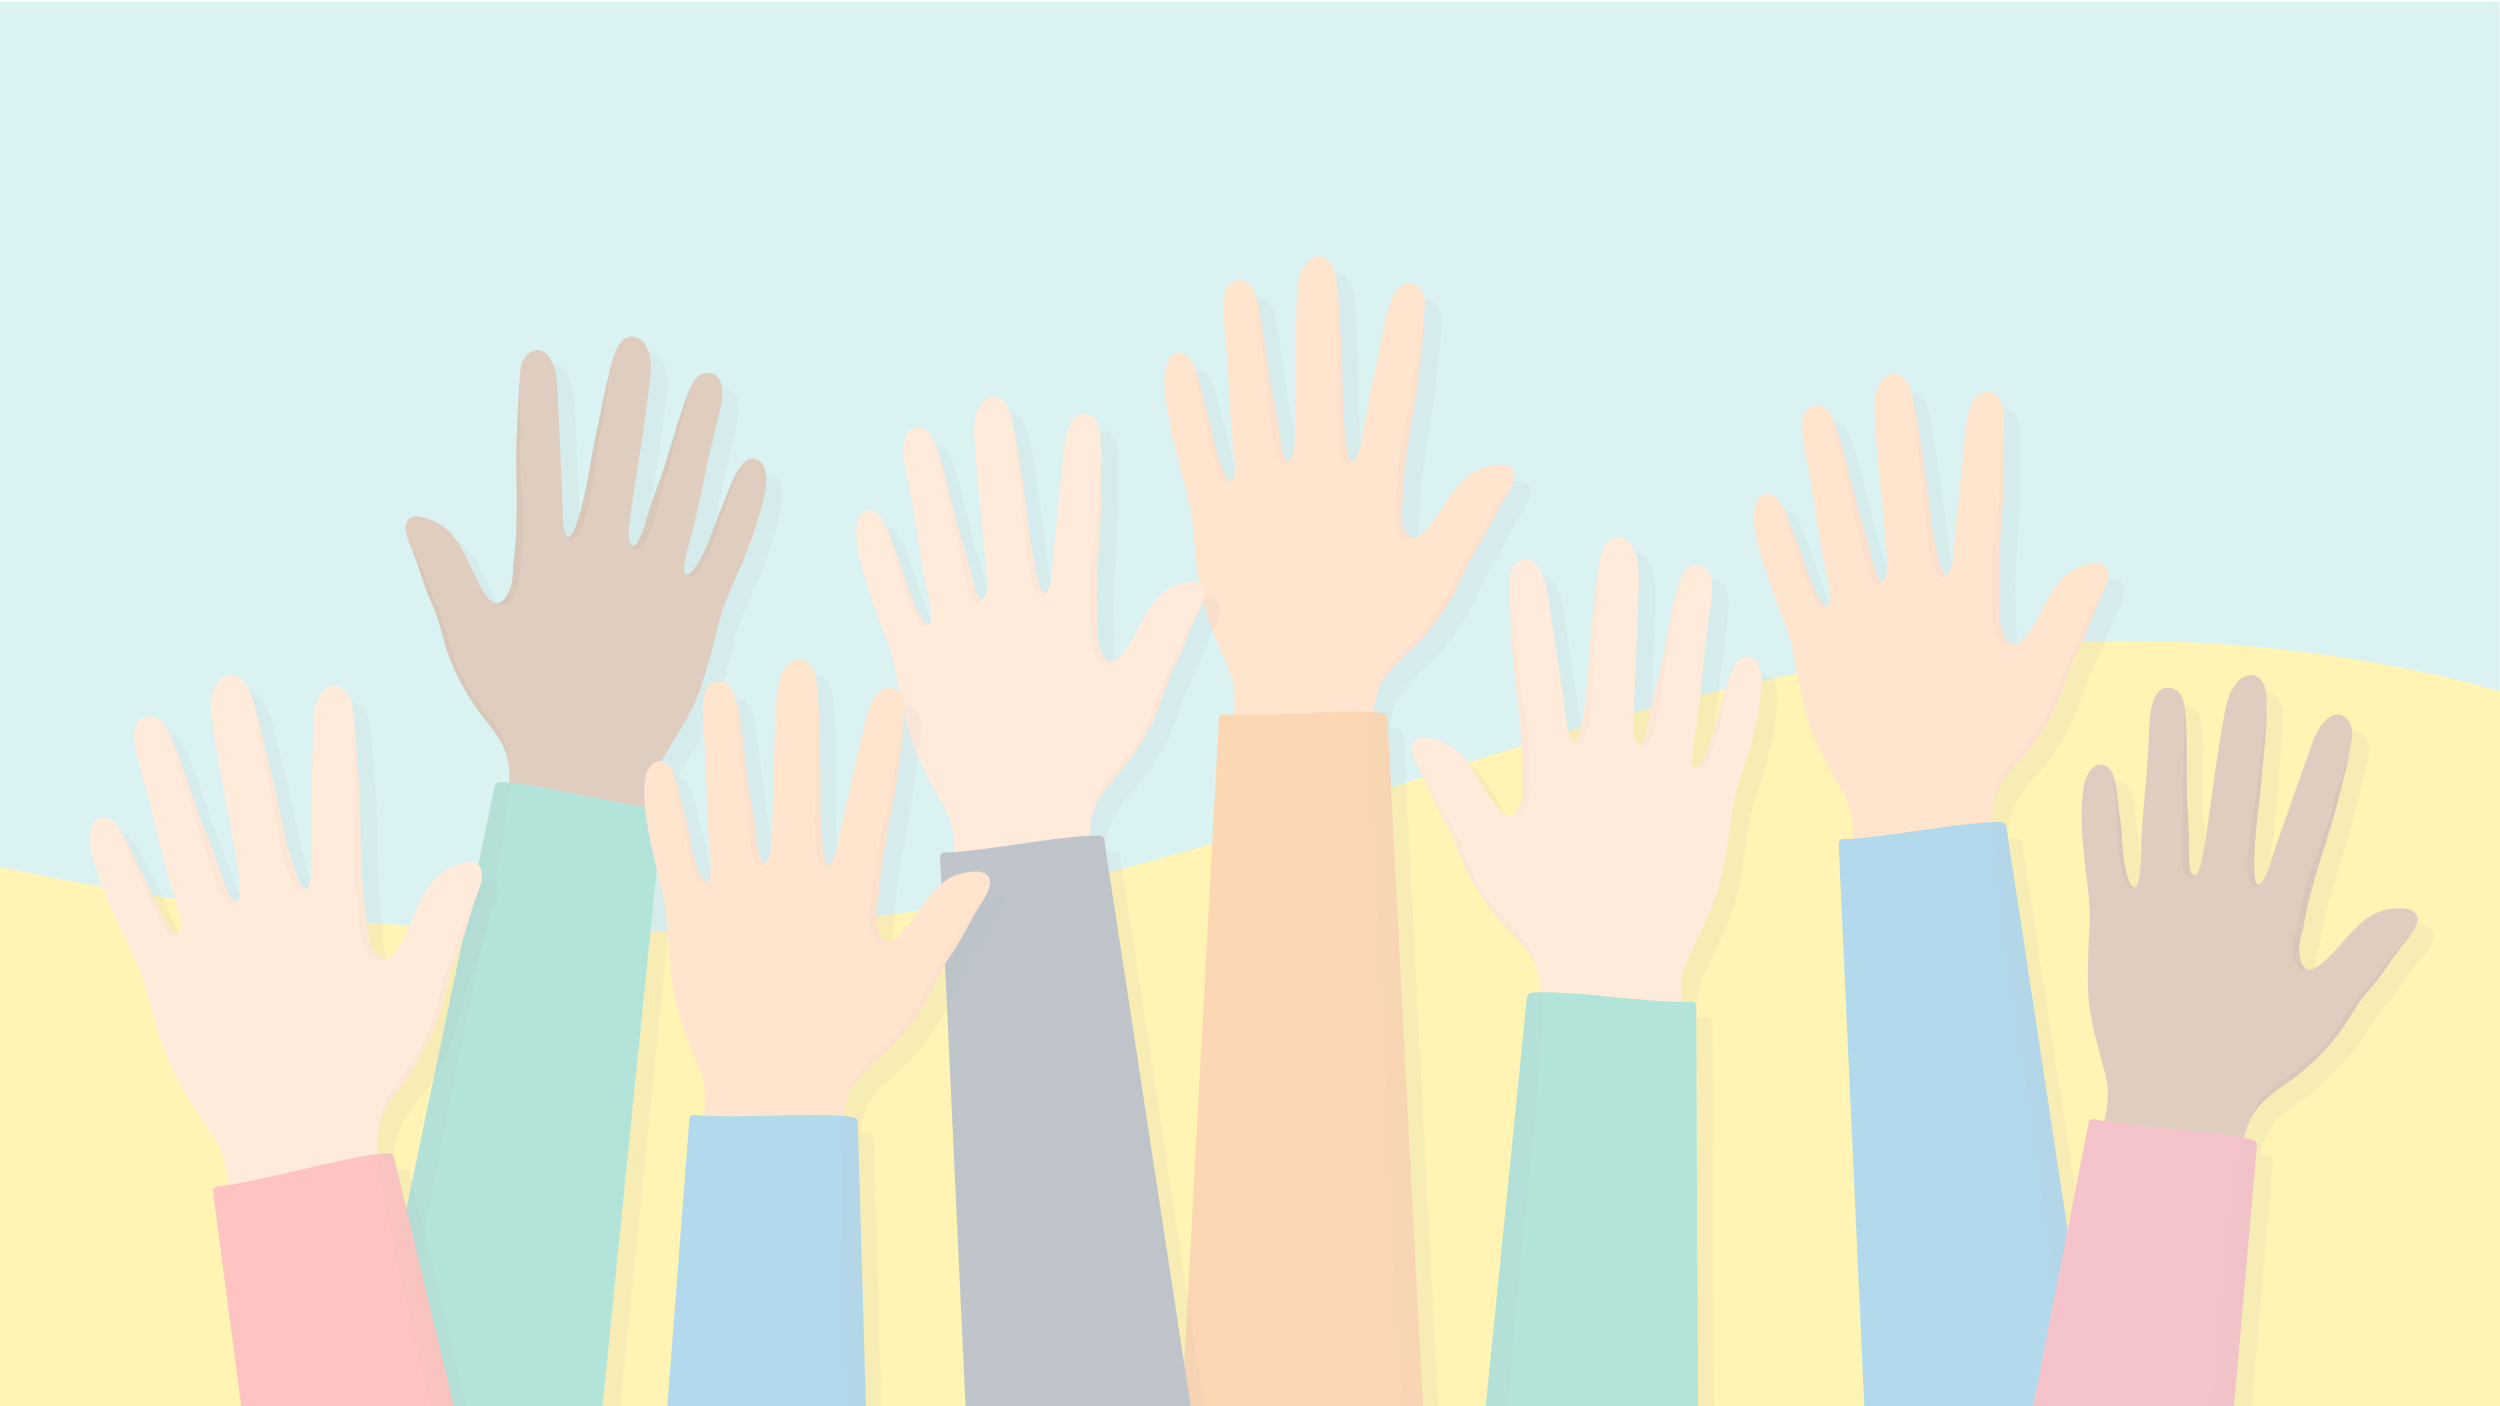 <svg xmlns="http://www.w3.org/2000/svg" xmlns:xlink="http://www.w3.org/1999/xlink" viewBox="0 0 960 540"><defs><style>.a{fill:none;}.b{opacity:0.3;}.c{clip-path:url(#a);}.d{fill:#83d2cf;}.e{fill:#fed904;}.f{opacity:0.1;}.g{fill:#ffa35c;}.h{fill:#f09956;}.i{fill:#0081be;}.j{opacity:0.06;}.k{fill:#f57800;}.l{fill:#945b2c;}.m{fill:#7c4518;}.n{fill:#00a384;}.o{fill:#ffbb87;}.p{fill:#f5ac76;}.q{fill:#f93a2f;}.r{fill:#273e52;}.s{fill:#dd374d;}</style><clipPath id="a"><rect class="a" y="0.65" width="960" height="540"/></clipPath></defs><g class="b"><g class="c"><rect class="d" x="-0.16" y="0.6" width="960" height="540"/><rect class="e" x="-53.14" y="380.19" width="1098.57" height="159.81"/><path class="e" d="M413.55,338c108-26.06,202.65-70.75,317.83-86.29,76.38-10.3,198.35-12.35,314.41,47.23v85.75H-52.78V319.94c31.48,8.73,94.58,24,174.43,32.41C218.93,362.6,321.54,360.2,413.55,338Z"/><path class="f" d="M787.54,395.66l-11-72.16a1.91,1.91,0,0,0-1.93-1.65c-.86,0-1.73,0-2.61,0l-.92,0c0-1.06,0-2.11.1-3.13,0-.45.06-.91.1-1.35s.12-1,.2-1.55a23.93,23.93,0,0,1,1.58-5.56h0a30.08,30.08,0,0,1,3.5-6c.56-.77,1.16-1.53,1.78-2.29.94-1.15,1.94-2.3,3-3.49l1.07-1.2a80.61,80.61,0,0,0,6.31-8.21l.34-.51a81,81,0,0,0,8.63-16.25c.18-.49.34-.95.5-1.4,1.27-3.59,2.06-6.13,3-8.7.07-.16.12-.32.19-.48.12-.32.25-.65.38-1,.73-1.8,1.6-3.72,2.84-6.13.68-1.3,1.28-2.57,1.83-3.83,2.43-5.48,4.06-10.74,7.5-17.72.22-.45.43-.89.61-1.33,3.3-7.74.07-12-10.54-7.27-11.2,4.93-13.45,19.53-21.21,27.79-1.19,1.28-2.57,2-4,1.47h0a3,3,0,0,1-.55-.25l-.13-.08-.06,0,0,0-.16-.11s0,0,0,0l-.33-.26-.13-.11-.06-.07a2.76,2.76,0,0,1-.29-.3l-.21-.25-.08-.09-.08-.11a.36.36,0,0,1-.07-.1l-.14-.18a.36.36,0,0,0-.07-.1l-.21-.34,0-.06,0,0c0-.09-.1-.18-.16-.27a.91.91,0,0,0-.07-.14,13.74,13.74,0,0,1-1.5-4.08l-.06-.3-.09-.56c0-.12,0-.24,0-.36s0-.33,0-.5c0-.32-.06-.64-.07-1a.66.66,0,0,1,0-.14c-.07-1.44,0-3-.08-4.7v-.1c0-.3,0-.61,0-.93a2.81,2.81,0,0,1,0-.29v0a2.09,2.09,0,0,0,0-.25c0-.62,0-1.29-.07-2a.34.34,0,0,1,0-.1c-.07-1.68-.13-3.57-.17-5.46,0-.64,0-1.27,0-1.9s0-1.24,0-1.83,0-1.17,0-1.71c0-.13,0-.24,0-.36s0-.3,0-.45c0-1.35,0-2.69.1-4,0-.15,0-.31,0-.46,0-.83.07-1.66.11-2.5,0-.44,0-.88.07-1.33,0-.14,0-.29,0-.43.17-3.08.39-6.14.6-9.2.08-1.1.16-2.2.23-3.3,0-.08,0-.15,0-.22q.28-4.17.44-8.38v-.15q.08-2.11.09-4.26v-2.31c0-.18,0-.36,0-.53.06-4.8.14-9.41.1-14.16v-.27c0-.28,0-.56,0-.84,0-.75,0-1.5,0-2.26v0s0,0,0,0v0c0-1.59-.07-3.22-.14-4.89-.84-9.12-12.44-13-14.41,6.62-.47,4.73-1.79,17.22-2.35,23.26s-2,19.14-2.22,23.87c-.2,4.3-1.3,9.23-2.88,9.08h0c-.82-.07-1.76-1.52-2.77-5.16-.61-2.23-1.14-4.55-1.6-6.91q-.3-1.56-.57-3.15l0-.15c-.57-3.4-1-6.85-1.46-10.22,0-.4-.1-.8-.14-1.19-.11-.84-.21-1.68-.31-2.51l-.09-.73-.12-1-.18-1.49c-.09-.7-.17-1.4-.27-2.08,0-.13,0-.25-.05-.37l-.15-1.14c0-.17,0-.35-.07-.52s0-.31-.07-.46c0-.35-.09-.69-.14-1h0c-.08-.49-.15-1-.22-1.45-.18-1.14-.34-2.2-.5-3.22,0-.22-.06-.45-.1-.67s-.09-.63-.14-.93l-.09-.67c-.25-1.68-.47-3.23-.69-4.7v0c0-.09,0-.18,0-.26s0-.33-.07-.49-.07-.49-.11-.73c-.53-3.69-1.06-7.07-1.87-11.28l-.06-.33c-.49-2.58-.79-4.62-1.28-6.49h0v0a17,17,0,0,0-1.78-4.37,7.69,7.69,0,0,0-1.91-2.23,5.64,5.64,0,0,0-1.49-.83,5.4,5.4,0,0,0-.78-.24c-4.1-.82-8.78,3.58-8.47,13.74.16,5.53,1.11,16.39,1.74,23.79s3.17,29.64,3.19,36.12c0,4.35-1,5.77-2,5.7h-.06a1.09,1.09,0,0,1-.26-.05h-.06l-.28-.16s0,0,0,0l0,0a2.61,2.61,0,0,1-.5-.54l-.07-.11-.15-.25c-.06-.1-.12-.2-.17-.3s-.11-.2-.16-.3-.2-.42-.3-.64a2.44,2.44,0,0,0-.1-.24c-.1-.26-.21-.52-.31-.81h0c-.12-.33-.24-.68-.36-1v0c-.23-.73-.46-1.52-.7-2.37,0-.09,0-.19-.07-.28-1.2-4.43-2.52-10.48-4.86-17.68-.38-1.17-.77-2.51-1.18-4l0-.15c-.09-.33-.18-.65-.27-1l-.43-1.63,0-.11c-.42-1.59-.84-3.27-1.27-5l-.48-1.94c-1.45-5.91-2.93-12.09-4.28-16.67a47.43,47.43,0,0,0-2.89-8v0h0v0h0a7.85,7.85,0,0,0-2-2.7c-3.69-2.63-11-2-9,11.38.68,4.45,3,16,4,22.66s2.84,19.23,4.41,26.45c1.27,5.84,3.41,15.3.91,15.4h0a1.77,1.77,0,0,1-1.1-.47l0,0-.09-.08-.19-.17-.13-.13-.05-.06a5.57,5.57,0,0,1-.39-.43l0-.06-.1-.12a.36.36,0,0,0-.07-.1l-.27-.38c-.14-.19-.28-.4-.42-.62l-.36-.57-.09-.15-.09-.15h0l-.06-.11c-.13-.21-.25-.43-.37-.67l0-.05-.22-.42-.18-.34c-.14-.26-.26-.53-.39-.8a2.26,2.26,0,0,1-.11-.22l-.13-.27a2,2,0,0,1-.12-.27l-.1-.22c-.14-.29-.27-.58-.4-.87v0l0-.05c-.07-.17-.15-.34-.22-.52s-.16-.35-.23-.53c-.14-.34-.29-.69-.42-1L701,228c0-.12-.09-.23-.13-.35s-.17-.48-.26-.71-.19-.53-.29-.8c0-.11-.07-.23-.11-.34s-.17-.47-.24-.71-.19-.55-.28-.83-.13-.43-.2-.64v0a3.37,3.37,0,0,0-.1-.34l-.09-.32,0-.17c0-.15-.09-.31-.14-.45-1.45-5.11-3.75-9.35-5.75-15.14-.09-.26-.18-.54-.29-.83a42.59,42.59,0,0,0-1.88-4.67,23.55,23.55,0,0,0-1.22-2.26h0c-.16-.26-.31-.51-.48-.75-3.88-5.72-11.15-3-9.62,9,1.17,9.3,4.72,19,7.92,27.73s5.68,14.26,7.18,22.54,3.13,16.17,5.39,24.21,8,18.62,11.55,24.83,4.48,8,5.39,13.66a37.37,37.37,0,0,1,.49,5c0,.9,0,1.76,0,2.65l-.35,0a27.46,27.46,0,0,1-3.39.08,1.81,1.81,0,0,0-1.84,2l12.06,264.58,92.13-9.38Z"/><path class="g" d="M808.42,225.57c-.18.43-.39.87-.61,1.32-3.45,7-5.08,12.25-7.5,17.73-.56,1.26-1.15,2.53-1.83,3.83-1.24,2.41-2.11,4.33-2.84,6.13-.13.33-.26.66-.38,1-.07.16-.12.32-.19.48-1,2.57-1.76,5.11-3,8.7-.16.44-.32.91-.5,1.4a81,81,0,0,1-8.63,16.25l-.35.51a79,79,0,0,1-6.3,8.2l-1.07,1.21c-1.06,1.19-2.06,2.34-3,3.49-.62.76-1.22,1.52-1.78,2.29a30.28,30.28,0,0,0-3.5,6s0,0,0,0a23.79,23.79,0,0,0-1.58,5.56c-.08.51-.15,1-.2,1.55s-.08.9-.11,1.35a64.11,64.11,0,0,0,0,7.33c0,.92.1,1.85.17,2.77.42,5.59,1.18,11.17,1.41,15.54.41,7.45,1.32,10.49,2,17.09l-2.66.34-55.18,7.08c.4-6.74,1.53-26.1,1.17-33.2,0-.29,0-.56-.06-.8-.06-.8-.12-1.54-.15-2.23-.14-2.85,0-4.83-.11-7.06a39.44,39.44,0,0,0-.49-5c-.92-5.69-1.89-7.42-5.39-13.65S696.43,284,694.17,276s-3.89-15.93-5.38-24.22-4-13.74-7.18-22.53-6.75-18.43-7.92-27.73c-1.53-12,5.73-14.73,9.62-9,.17.24.32.49.48.75a38.66,38.66,0,0,1,3.39,7.76c2,5.78,4.3,10,5.75,15.13l.12.42.07.21.09.32c0,.11.06.22.1.33s.13.45.21.67.17.55.27.83l.36,1.05c.17.51.36,1,.55,1.51s.38,1,.57,1.51l.42,1c.16.35.31.7.46,1.05l0,.08c.11.25.22.51.34.76s.11.22.16.33a2.86,2.86,0,0,0,.12.27c0,.08.09.17.13.27.15.34.33.69.5,1s.27.52.4.76l0,.1c.14.26.27.5.41.73h0c.06.1.12.21.18.3s.24.38.35.57c.24.36.47.69.7,1l.17.22.24.29a2,2,0,0,0,.25.25,3.73,3.73,0,0,0,.41.39l.19.15a2.07,2.07,0,0,0,.39.23l.19.07a1.49,1.49,0,0,0,.36,0c2.5-.1.36-9.56-.91-15.4-1.57-7.22-3.39-19.74-4.41-26.45s-3.36-18.21-4-22.66c-2.05-13.39,5.28-14,9-11.38a7.85,7.85,0,0,1,2,2.7h0l0,0v0a46.76,46.76,0,0,1,2.9,8c1.35,4.58,2.82,10.75,4.28,16.67.17.69.34,1.39.51,2.07.43,1.71.85,3.39,1.27,5l.49,1.86c.49,1.81,1,3.47,1.43,4.88.71,2.2,1.32,4.28,1.88,6.25.18.65.35,1.29.52,1.92.25.94.49,1.86.72,2.74.15.58.29,1.15.43,1.71s.28,1.1.41,1.62.26,1,.39,1.53.25,1,.38,1.43.23.91.36,1.34.17.58.25.86a18.39,18.39,0,0,0,1.86,4.56l.13.2c0,.07.1.12.15.18a1.79,1.79,0,0,0,.32.3,1.45,1.45,0,0,0,.34.19.94.94,0,0,0,.36.08c1,.07,2-1.35,2-5.7,0-6.48-2.53-28.7-3.18-36.12s-1.58-18.26-1.74-23.79c-.32-10.16,4.37-14.56,8.47-13.74a4.65,4.65,0,0,1,.78.24,5.64,5.64,0,0,1,1.49.83,8,8,0,0,1,1.91,2.23,17.13,17.13,0,0,1,1.78,4.36v0c.51,1.95.81,4.09,1.34,6.82h0c.53,2.76.94,5.16,1.3,7.52.14.86.27,1.72.4,2.59s.26,1.74.39,2.64c.06.45.12.91.19,1.38,0,.23.08.47.11.71.1.71.2,1.45.32,2.21.08.51.15,1,.23,1.58s.16,1.09.25,1.65h0c.13.85.27,1.74.41,2.68s.3,1.93.44,2.93q.14,1,.27,2c.09.68.18,1.37.27,2.08s.17,1.41.26,2.13l.13,1.07c.13,1.08.26,2.17.4,3.27.59,4.71,1.24,9.57,2.17,14.25,0,.15,0,.28.08.42.28,1.38.58,2.75.91,4.09.17.7.36,1.4.55,2.1,1,3.64,2,5.09,2.77,5.16,1.57.16,2.68-4.77,2.88-9.07.22-4.73,1.64-17.82,2.21-23.87s1.89-18.53,2.36-23.26c2-19.64,13.57-15.74,14.41-6.62.07,1.67.1,3.3.14,4.89v0s0,0,0,0v.12c0,1,0,2,0,3v.27c0,4.75,0,9.36-.1,14.16,0,.41,0,.82,0,1.23v1.61c-.06,7.27-.66,14.31-1.13,21.39-.09,1.32-.17,2.65-.24,4a5.63,5.63,0,0,0,0,.58c-.08,1.24-.14,2.48-.18,3.73q-.09,2.28-.12,4.59c0,.26,0,.53,0,.81,0,.54,0,1.11-.05,1.71s0,1.2,0,1.83,0,1.26,0,1.9c0,1.88.1,3.78.17,5.46a.34.34,0,0,0,0,.1c0,.81.06,1.56.08,2.24v0c.15,3.46-.09,6.1.41,8.72a13.82,13.82,0,0,0,1.53,4.21l.12.23a1.37,1.37,0,0,0,.13.2c.09.15.16.28.25.41l.21.28a.36.36,0,0,0,.07.1l.08.1c0,.07.1.12.14.18l.15.17c.09.11.19.2.29.31l.18.16.37.31a.55.55,0,0,1,.14.09l.05,0,.09.07.1.06a1.43,1.43,0,0,0,.28.13,1.69,1.69,0,0,0,.27.11h0c1.39.48,2.78-.19,4-1.47,7.76-8.26,10-22.86,21.21-27.79C808.49,213.62,811.72,217.83,808.42,225.57Z"/><path class="h" d="M769.44,163c0,1,0,2.08,0,3.1v.27l-.11,15.39,0,1.61c-.1,11.63-1.56,22.68-1.7,34.26-.24,4.14,0,10.35.19,14.09.23,5.27-.43,8.66,1.94,12.94.08.15.16.29.25.43a3.73,3.73,0,0,0,.25.39l.21.3c0,.06.09.13.15.19a3.24,3.24,0,0,0,.29.34,2.87,2.87,0,0,0,.29.31l.18.18.37.29.19.13.19.11a3.87,3.87,0,0,0,.55.25c-1.77,1-3.74.55-5.49-2.6-2.37-4.27-1.71-7.66-1.93-12.93-.16-3.74-.44-9.95-.2-14.09.14-11.58,2.7-19.8,2.8-31.44C767.93,180.06,769,170.9,769.44,163Z"/><path class="h" d="M735.59,158.33c1.55,8,2,13,3.61,23,1.6,10.2,2.4,23.29,5.47,34.39,1,3.64,2,5.08,2.77,5.16-1,2.22-3.68,1.13-5.33-4.83-3.08-11.1-2.79-24.52-4.39-34.72-1.57-10-1.93-21.79-3.48-29.83Z"/><path class="h" d="M701.72,232.91a2.27,2.27,0,0,1-2.57.33c-2-.86-6-10.94-7.93-17.55-1.22-4.33-3.93-12.35-7.43-22.45a39.5,39.5,0,0,1,3.39,7.76c2,5.79,4.3,10,5.75,15.13.06.21.12.42.19.63s.12.44.19.66l.21.66.27.83c.12.35.23.7.36,1.05.35,1,.73,2,1.13,3,.13.34.28.69.42,1l.45,1.05,0,.08c.16.37.32.73.49,1.09.08.18.17.35.25.53.17.35.33.7.51,1s.27.52.4.76.3.57.46.84l.18.3.35.57c.24.36.47.69.7,1l.17.22a6.55,6.55,0,0,0,.48.54h0A2.34,2.34,0,0,0,701.72,232.91Z"/><path class="h" d="M722.8,223.17c-.93,2.25-3.18.48-3.89-.64-2.3-3.6-3.49-10.6-6.59-24.17-2.58-11.28-6.41-30-8.94-38.63l2.92,8.06c2.53,8.63,5.53,22.88,8,30.45,3.8,11.69,4.9,20.36,7.19,24a1.84,1.84,0,0,0,1.31,1Z"/><path class="h" d="M808.42,225.57c-.18.43-.39.87-.61,1.32-3.45,7-5.08,12.25-7.5,17.73-.56,1.26-1.15,2.53-1.83,3.83-1.24,2.41-2.11,4.33-2.84,6.13-.13.33-.26.66-.38,1-.07.16-.12.32-.19.48-1,2.57-1.75,5.11-3,8.7-.16.44-.32.91-.5,1.4a81,81,0,0,1-8.63,16.25l-.35.5h0a79,79,0,0,1-6.3,8.2l-1.07,1.21c-1.06,1.19-2.06,2.34-3,3.49-.62.76-1.22,1.52-1.78,2.29a29.34,29.34,0,0,0-3.5,6s0,0,0,0a23,23,0,0,0-1.58,5.56c-.08.51-.15,1-.2,1.55.82-8.48,2.76-13.29,8.56-19.79a114.48,114.48,0,0,0,7.81-9.71,56.64,56.64,0,0,0,7.26-13.08c2.8-7.75,4.05-12.22,7.65-19.19S802.16,235,808.42,225.57Z"/><path class="i" d="M810.24,579.38l-92.12,9.38L706.06,324.18a1.81,1.81,0,0,1,1.84-2,25.68,25.68,0,0,0,3.39-.09c14-1,32.56-4.57,47.87-6,1.82-.17,3.62-.29,5.39-.36h.07c1.29,0,2.58-.06,3.85,0a1.91,1.91,0,0,1,1.93,1.65l11,72.16Z"/><path class="j" d="M810.24,579.38l-7.53.77c-7-34.32-14.69-89-20.44-132.08-5.2-39-16.88-103.29-17.72-132.36,1.32,0,2.63-.06,3.92,0a1.91,1.91,0,0,1,1.93,1.65Z"/><path class="f" d="M576.12,186c-11.63,3.8-15.31,18.09-23.85,25.55-1.32,1.15-2.76,1.69-4.1,1.07h0c-.17-.09-.35-.19-.52-.3l-.12-.1-.06,0,0,0-.15-.12,0,0c-.1-.09-.19-.19-.29-.29l-.11-.12-.06-.07c-.09-.11-.18-.22-.26-.34l-.18-.26-.07-.1-.07-.12a.33.33,0,0,1-.06-.1l-.12-.2-.06-.11a3.84,3.84,0,0,1-.18-.35l0-.07,0,0c0-.09-.09-.19-.13-.29l-.06-.14a13.73,13.73,0,0,1-1.09-4.21l0-.3,0-.57c0-.12,0-.24,0-.36v-.51c0-.31,0-.63,0-1v-.15c.08-1.44.26-3,.4-4.68v-.1c0-.3,0-.61.07-.92a2.83,2.83,0,0,1,0-.3v0c0-.08,0-.17,0-.25,0-.62.09-1.29.13-2a.4.4,0,0,1,0-.11c.1-1.67.22-3.57.37-5.45.06-.63.11-1.27.17-1.88,0,0,0-.1,0-.15,0-.53.11-1,.16-1.55,0,0,0-.09,0-.13.07-.59.14-1.16.21-1.69l.06-.38.06-.43c.15-1.34.32-2.66.5-4l.06-.47c.12-.82.24-1.63.37-2.44.06-.45.12-.9.19-1.34,0-.15,0-.29.07-.43.48-3,1-6.07,1.51-9.09.19-1.09.37-2.18.55-3.27a2.07,2.07,0,0,0,0-.22c.46-2.74.89-5.5,1.27-8.29l0-.15c.19-1.4.36-2.81.52-4.23l.06-.6.11-1,.07-.69.06-.54c.54-4.76,1.08-9.34,1.51-14.07v-.27c0-.28.05-.56.08-.84.07-.75.13-1.5.2-2.25v0s0,0,0,0v0c.12-1.59.25-3.21.35-4.87.06-9.17-11.09-14.2-15,5.15-.93,4.66-3.49,16.95-4.65,22.91s-3.88,18.85-4.57,23.54c-.63,4.25-2.22,9.05-3.77,8.74h0c-.8-.15-1.6-1.68-2.24-5.41-.39-2.28-.68-4.64-.91-7-.1-1.05-.18-2.12-.26-3.19a.76.76,0,0,0,0-.15c-.23-3.45-.35-6.92-.43-10.32l0-1.2-.06-2.52,0-.74c0-.33,0-.67,0-1l0-1.49c0-.71,0-1.41-.06-2.1,0-.12,0-.24,0-.37,0-.38,0-.77,0-1.15,0-.17,0-.35,0-.53s0-.3,0-.45q0-1.29-.12-2.52c-.06-1.15-.12-2.23-.17-3.26l0-.65c0-.32,0-.65-.05-1l0-.64c-.08-1.71-.15-3.27-.21-4.76v0c0-.08,0-.16,0-.24s0-.35,0-.53l0-.71c-.1-2.17-.21-4.24-.35-6.43V125c-.1-1.53-.23-3.11-.38-4.84l0-.33c-.23-2.61-.32-4.68-.62-6.59h0v0a17.09,17.09,0,0,0-1.34-4.52,8,8,0,0,0-1.67-2.41,5.64,5.64,0,0,0-1.41-1,4.13,4.13,0,0,0-.75-.32c-4-1.23-9.1,2.69-9.79,12.84-.39,5.51-.52,16.41-.63,23.84s.22,29.81-.41,36.25c-.41,4.34-1.54,5.65-2.52,5.49l-.06,0a1.21,1.21,0,0,1-.25-.08l0,0h0a1.15,1.15,0,0,1-.26-.19l0,0,0,0a2.22,2.22,0,0,1-.44-.59l-.07-.11-.12-.27a2.92,2.92,0,0,1-.14-.31c-.05-.11-.09-.21-.13-.32s-.16-.43-.23-.66,0-.17-.08-.25c-.08-.27-.16-.54-.23-.83h0c-.09-.34-.18-.7-.26-1.08v0c-.16-.75-.31-1.56-.46-2.43,0-.09,0-.19,0-.28-.46-2.76-.91-6.11-1.55-10-.06-.4-.13-.8-.2-1.2-.37-2.16-.8-4.45-1.33-6.89-.26-1.21-.52-2.58-.78-4.06a1.43,1.43,0,0,0,0-.22l-.15-.94c-.09-.55-.18-1.11-.28-1.68l0-.14c-.26-1.62-.51-3.33-.76-5.08-.1-.65-.19-1.31-.28-2-.87-6-1.72-12.33-2.61-17a47.79,47.79,0,0,0-2.09-8.25v0h0v0h0a7.73,7.73,0,0,0-1.77-2.89c-3.41-3-10.76-3.1-10.05,10.44.23,4.49,1.44,16.18,1.77,23s.92,19.41,1.76,26.75c.69,5.94,1.88,15.56-.62,15.42h0a1.78,1.78,0,0,1-1.05-.57l0,0-.08-.09c-.06-.06-.11-.13-.17-.2l-.12-.14,0-.06a4.37,4.37,0,0,1-.34-.47l-.05-.06-.08-.13-.07-.11c-.08-.13-.16-.26-.23-.4s-.24-.43-.36-.66-.19-.4-.3-.6l-.07-.16c0-.05-.05-.1-.07-.16h0a.61.61,0,0,1-.05-.12c-.11-.23-.21-.46-.31-.7,0,0,0,0,0-.06s-.05-.11-.07-.17-.17-.41-.25-.63-.21-.54-.31-.82l-.09-.24a2.31,2.31,0,0,0-.1-.28,2.22,2.22,0,0,1-.09-.28l-.08-.23c-.11-.3-.21-.6-.31-.91,0,0,0,0,0,0l0-.05c-.05-.18-.11-.36-.17-.54s-.11-.36-.17-.55c-.11-.35-.21-.71-.31-1.07s-.22-.79-.33-1.19c0-.12-.07-.24-.1-.36s-.13-.51-.19-.76-.14-.53-.2-.8-.06-.23-.09-.35-.11-.49-.17-.73-.13-.57-.18-.86-.1-.44-.15-.66v0c0-.11,0-.23-.07-.34s0-.22,0-.33l0-.18-.09-.46c-.94-5.22-3.63-13.68-5.05-19.64-.06-.27-.13-.55-.2-.85a42.82,42.82,0,0,0-1.39-4.77,22.4,22.4,0,0,0-1-2.44h0c-.13-.27-.26-.54-.4-.79-3.3-6.08-10.8-4.11-10.47,8,.24,9.38,3.65,23.34,5.95,32.4s4.24,14.75,4.91,23.13,1.51,16.41,3,24.64,6.16,19.32,9,25.85,3.67,8.36,4,14.12a39.31,39.31,0,0,1,0,5c-.06.9-.15,1.75-.23,2.64h-.36a25.25,25.25,0,0,1-3.38-.25,1.79,1.79,0,0,0-2,1.8L460,546.71l92.6-.18-9.89-191.82L539,281.81A1.9,1.9,0,0,0,537.2,280c-.85-.1-1.72-.19-2.59-.26l-.93-.07c.11-1.06.24-2.1.41-3.1.07-.45.16-.9.24-1.34s.22-1,.35-1.52a23.58,23.58,0,0,1,2.12-5.37s0,0,0,0a30.52,30.52,0,0,1,4.08-5.64c.63-.71,1.31-1.41,2-2.1,1-1.05,2.16-2.1,3.33-3.17l1.19-1.1a80.83,80.83,0,0,0,7.09-7.54l.39-.47A81.82,81.82,0,0,0,565.08,233c.23-.47.43-.92.63-1.35,1.63-3.45,2.66-5.89,3.88-8.35l.23-.47c.15-.3.31-.62.48-.93.9-1.72,2-3.55,3.43-5.82.8-1.23,1.52-2.43,2.2-3.63,3-5.21,5.1-10.29,9.23-16.89.26-.43.51-.85.73-1.26C589.94,186.91,587.15,182.39,576.12,186Z"/><path class="g" d="M579.72,188.11c-.22.41-.47.83-.74,1.26-4.12,6.6-6.26,11.67-9.22,16.89-.68,1.19-1.4,2.4-2.2,3.63-1.47,2.27-2.53,4.1-3.43,5.82q-.25.47-.48.93l-.24.47c-1.22,2.46-2.25,4.9-3.87,8.35-.2.43-.4.88-.63,1.34a81.55,81.55,0,0,1-10.2,15.32l-.4.47a79.49,79.49,0,0,1-7.08,7.54L540,251.22c-1.17,1.08-2.28,2.13-3.33,3.18-.69.69-1.37,1.39-2,2.1a30.19,30.19,0,0,0-4.08,5.64s0,0,0,0a24.06,24.06,0,0,0-2.13,5.37c-.12.49-.24,1-.35,1.52s-.16.89-.23,1.34a63.83,63.83,0,0,0-.72,7.29c-.05.92-.08,1.85-.1,2.77-.14,5.6.06,11.24-.14,15.61-.34,7.44.27,10.57.26,17.2l-2.67.07-55.62,1.57c1.07-6.67,4.11-25.82,4.46-32.92,0-.29,0-.56,0-.8,0-.8,0-1.54.08-2.23.14-2.85.44-4.82.59-7a39.32,39.32,0,0,0,0-5c-.35-5.76-1.14-7.57-4-14.12s-7.59-17.63-9-25.85-2.3-16.24-3-24.64-2.6-14.07-4.91-23.13-5.71-23-5.95-32.4c-.33-12.11,7.17-14.08,10.46-8,.15.25.28.52.41.79a38.47,38.47,0,0,1,2.6,8.06c1.42,5.95,4.11,14.42,5.05,19.64,0,.14.05.28.08.43l.05.21a3.26,3.26,0,0,0,.05.33c0,.11,0,.23.07.34s.09.46.14.68.12.57.19.86.16.72.25,1.08c.12.52.26,1,.4,1.55s.27,1,.42,1.56c.11.36.21.72.32,1.07s.23.73.34,1.09l0,.08c.08.27.17.53.26.8l.13.33a1.9,1.9,0,0,0,.09.29c0,.08.07.18.1.28.12.36.26.72.39,1.06s.22.55.33.8a.42.42,0,0,0,0,.1c.11.28.22.53.34.77h0c.05.11.09.22.14.31s.2.41.3.61c.19.38.4.74.59,1.06.06.08.1.16.15.24l.21.31c.07.1.15.19.22.28a5.48,5.48,0,0,0,.37.43,1.29,1.29,0,0,0,.18.16,2,2,0,0,0,.37.27l.17.09a1.17,1.17,0,0,0,.36.08c2.5.15,1.3-9.47.62-15.41-.84-7.34-1.42-20-1.76-26.75s-1.54-18.46-1.77-23c-.71-13.54,6.64-13.42,10-10.44a7.86,7.86,0,0,1,1.77,2.89h0s0,0,0,0v0a47.79,47.79,0,0,1,2.09,8.25c.88,4.69,1.74,11,2.6,17,.1.71.2,1.42.31,2.12.25,1.74.5,3.45.76,5.06.11.65.21,1.29.31,1.91.31,1.84.62,3.54.93,5,.49,2.26.9,4.4,1.25,6.4.13.68.23,1.33.34,2l.44,2.8c.09.59.18,1.18.26,1.74s.17,1.12.24,1.65.16,1.06.24,1.57.15,1,.23,1.46.15.92.23,1.37.11.59.16.87a19,19,0,0,0,1.4,4.73l.12.21a1.37,1.37,0,0,0,.13.2,1.74,1.74,0,0,0,.28.32,1.16,1.16,0,0,0,.33.23.85.85,0,0,0,.34.11c1,.17,2.1-1.14,2.51-5.48.63-6.44.33-28.8.42-36.25s.24-18.33.63-23.84c.69-10.15,5.79-14.07,9.79-12.84a4.93,4.93,0,0,1,.75.31,5.68,5.68,0,0,1,1.41,1,8,8,0,0,1,1.67,2.41,17.09,17.09,0,0,1,1.34,4.52v0c.32,2,.41,4.14.66,6.91h0c.26,2.81.43,5.23.55,7.62,0,.86.1,1.73.14,2.61s.08,1.76.12,2.67c0,.45,0,.92.06,1.39,0,.24,0,.48,0,.72,0,.71.06,1.46.1,2.23,0,.51.05,1,.07,1.59s0,1.1.09,1.67h0c0,.86.09,1.76.14,2.71s.1,1.95.14,3c0,.68,0,1.36.07,2s0,1.39.06,2.1,0,1.42,0,2.14l0,1.09c0,1.08,0,2.18.07,3.29.12,4.74.29,9.64.75,14.39a3,3,0,0,0,0,.43c.14,1.4.3,2.79.49,4.15.11.72.22,1.44.35,2.15.64,3.72,1.44,5.26,2.24,5.42,1.55.31,3.14-4.49,3.77-8.75.69-4.68,3.39-17.57,4.57-23.53s3.71-18.25,4.65-22.91c3.91-19.35,15.06-14.32,15-5.16-.1,1.67-.23,3.29-.35,4.88v0s0,0,0,0,0,.08,0,.12c-.08,1-.17,2-.26,3v.08l0,.18c-.43,4.74-1,9.32-1.51,14.08,0,.41-.09.82-.14,1.23l-.16,1.6c-.79,7.22-2.08,14.18-3.26,21.18l-.63,3.92-.09.58c-.2,1.22-.38,2.45-.54,3.68-.22,1.52-.41,3-.58,4.56,0,.26-.08.52-.12.8-.07.54-.14,1.11-.21,1.7s-.14,1.2-.19,1.82-.11,1.26-.17,1.89c-.15,1.88-.27,3.78-.37,5.45a.34.34,0,0,0,0,.1c0,.82-.1,1.56-.14,2.24v.05c-.2,3.45-.7,6.06-.47,8.71a14.1,14.1,0,0,0,1.11,4.34c0,.09.07.16.1.24a2.14,2.14,0,0,0,.1.22l.21.42c.07.11.12.21.19.31a.21.21,0,0,0,.06.1.41.41,0,0,0,.07.11,1.22,1.22,0,0,0,.12.19l.13.18c.08.12.17.23.26.34s.11.12.16.19l.34.33.12.11a.09.09,0,0,1,0,0l.09.07.09.07a2.63,2.63,0,0,0,.26.16l.26.14h0c1.33.61,2.78.08,4.09-1.07,8.55-7.46,12.23-21.76,23.86-25.56C581,176.22,583.77,180.74,579.72,188.11Z"/><path class="h" d="M547.15,122c-.09,1-.18,2.07-.28,3.09v.08l0,.18-1.64,15.31-.18,1.6c-1.25,11.56-3.8,22.41-5.09,33.92-.65,4.1-1,10.31-1.2,14-.3,5.27-1.3,8.58.64,13.07l.2.45a4.13,4.13,0,0,0,.22.42l.17.31a2.39,2.39,0,0,0,.13.21,3.47,3.47,0,0,0,.26.37c.08.12.17.23.25.34a1.54,1.54,0,0,1,.17.19c.11.12.23.23.34.33l.17.14.18.13a4,4,0,0,0,.52.31c-1.85.83-3.77.17-5.2-3.13-1.93-4.49-.94-7.79-.64-13.06.22-3.74.55-9.95,1.2-14,1.29-11.52,4.65-19.44,5.9-31C544,138.81,546,129.8,547.15,122Z"/><path class="h" d="M513.92,114c.75,8.15.74,13.14,1.31,23.21.59,10.31.08,23.41,2,34.76.64,3.72,1.44,5.25,2.24,5.41-1.25,2.11-3.78.76-4.83-5.34-2-11.35-.34-24.67-.92-35-.57-10.07.24-21.88-.5-30Z"/><path class="h" d="M472.82,184.82a2.25,2.25,0,0,1-2.59.07c-1.94-1-4.94-11.48-6.15-18.24-.79-4.43-3.51-16.69-6-27.09a39.26,39.26,0,0,1,2.6,8.06c1.42,5.95,4.11,14.42,5.05,19.64l.12.64c0,.22.08.45.13.67s.09.45.14.69.12.56.19.85.16.71.25,1.08c.25,1,.53,2.08.82,3.11.1.36.21.72.32,1.07s.23.73.34,1.09l0,.08c.12.39.25.76.38,1.14.06.18.13.37.2.55.12.37.26.73.4,1.07s.21.55.32.8.25.6.38.88c.05.11.09.22.14.32l.3.6c.2.38.39.74.59,1.06l.15.24c.14.21.28.41.42.59h0A2.29,2.29,0,0,0,472.82,184.82Z"/><path class="h" d="M494.76,177.23c-1.15,2.14-3.21.16-3.81-1-1.93-3.82-2.42-10.9-4.15-24.71-1.45-11.49-3.41-30.47-5.07-39.33l2.11,8.31c1.66,8.84,3.23,23.32,4.92,31.09,2.62,12,2.85,20.75,4.78,24.56a1.81,1.81,0,0,0,1.2,1.08Z"/><path class="h" d="M579.72,188.11c-.22.41-.47.83-.74,1.26-4.12,6.6-6.26,11.67-9.22,16.89-.68,1.19-1.4,2.4-2.2,3.63-1.47,2.27-2.53,4.1-3.43,5.82q-.25.47-.48.93l-.24.47c-1.21,2.46-2.24,4.9-3.87,8.35-.2.43-.4.88-.63,1.34a81.55,81.55,0,0,1-10.2,15.32c-.14.15-.26.31-.4.46h0a79.49,79.49,0,0,1-7.08,7.54L540,251.22c-1.17,1.08-2.28,2.13-3.33,3.18-.69.69-1.37,1.39-2,2.1a29.31,29.31,0,0,0-4.08,5.64s0,0,0,0a22.71,22.71,0,0,0-2.13,5.37c-.12.49-.24,1-.35,1.52,1.67-8.36,4.08-13,10.49-18.84a115.2,115.2,0,0,0,8.73-8.89A56.48,56.48,0,0,0,555.89,229c3.56-7.44,5.25-11.76,9.52-18.34S572.55,196.92,579.72,188.11Z"/><path class="k" d="M546.43,540.36l-92.6.18,14.25-264.46a1.8,1.8,0,0,1,2-1.8,29.06,29.06,0,0,0,3.38.25c14,.42,32.85-1.32,48.23-1.25,1.83,0,3.63.06,5.41.17h.06c1.29.08,2.58.19,3.83.35a1.9,1.9,0,0,1,1.76,1.83l3.76,72.9Z"/><path class="j" d="M546.43,540.36h-7.58c-3.55-34.84-5.78-90-7.23-133.46-1.3-39.32-6.55-104.45-4.49-133.46,1.31.09,2.62.2,3.89.36a1.9,1.9,0,0,1,1.76,1.83Z"/><path class="f" d="M290.9,184.92c-.19.23-.36.48-.53.73h0a23.55,23.55,0,0,0-1.37,2.24,43.86,43.86,0,0,0-2.14,4.58q-.18.42-.33.81c-2.34,5.71-5.06,12.18-6.8,17.23-.05.15-.1.3-.16.45l-.07.17c0,.11-.06.21-.1.32l-.12.33v0c-.08.22-.15.43-.24.64s-.2.55-.32.82l-.28.7c-.05.11-.09.22-.14.34l-.33.78c-.1.23-.2.47-.31.71l-.15.35-.51,1.13c-.16.34-.32.69-.48,1l-.26.53-.25.5s0,0,0,.05,0,0,0,0c-.14.29-.29.57-.45.86l-.11.21-.14.26-.14.27-.12.21-.44.79c-.07.11-.14.22-.2.33l-.25.41,0,0c-.13.23-.27.44-.41.65l-.07.11h0l-.1.15-.09.14-.4.55c-.15.22-.3.42-.45.61s-.2.25-.3.36l-.08.1a1.14,1.14,0,0,1-.11.11l-.05.06-.41.42s0,0-.05.05l-.14.12-.21.17-.09.08,0,0a1.78,1.78,0,0,1-1.14.41h0c-2.51-.25.17-9.65,1.78-15.46,2-7.18,4.51-19.69,5.9-26.38S282,166.93,283,162.49c2.81-13.37-4.53-14.4-8.39-12a7.85,7.85,0,0,0-2.21,2.6v.05h0a48.43,48.43,0,0,0-3.37,7.9c-1.61,4.54-3.43,10.67-5.23,16.55l-.58,1.9c-.53,1.72-1.05,3.39-1.56,5l0,.1-.52,1.62-.33,1-.05.17c-.49,1.44-1,2.76-1.41,3.92-2.75,7.12-4.41,13.14-5.87,17.53l-.09.28c-.28.84-.56,1.63-.83,2.34l0,0c-.14.37-.28.71-.42,1h0c-.12.28-.25.54-.37.79l-.11.24c-.11.22-.22.43-.34.62s-.11.2-.17.3l-.19.29-.17.25-.08.1a2.36,2.36,0,0,1-.53.52l0,0,0,0a1.35,1.35,0,0,1-.3.14h0a1.28,1.28,0,0,1-.27,0h-.06c-1,0-1.92-1.47-1.65-5.85.37-6.52,4.14-28.75,5.21-36.18s2.61-18.3,3.07-23.86c.88-10.22-3.59-14.91-7.76-14.3a4.43,4.43,0,0,0-.8.19,5.71,5.71,0,0,0-1.55.76,7.77,7.77,0,0,0-2,2.14,16.9,16.9,0,0,0-2,4.29l0,0v0h0c-.6,1.86-1,3.9-1.65,6.47l-.08.32c-1.05,4.2-1.76,7.57-2.51,11.26l-.15.72-.09.48-.06.27v0c-.3,1.46-.61,3-1,4.68,0,.22-.09.44-.14.66s-.12.62-.19.94-.09.45-.14.68c-.21,1-.43,2.07-.68,3.2-.1.47-.19,1-.29,1.44v0c-.07.33-.13.67-.2,1l-.09.46c0,.17-.07.35-.1.52-.08.38-.15.76-.22,1.14,0,.12,0,.24-.07.37-.13.68-.26,1.37-.38,2.08l-.27,1.5c-.06.32-.12.64-.17,1l-.14.74c-.15.83-.29,1.67-.44,2.52-.07.39-.14.78-.22,1.17-.61,3.38-1.27,6.82-2,10.22a1,1,0,0,0,0,.14q-.36,1.59-.75,3.15c-.59,2.35-1.25,4.65-2,6.86-1.21,3.61-2.24,5-3.07,5h0c-1.59.07-2.43-5-2.4-9.29,0-4.78-.65-18-.9-24.16s-.87-18.76-1.08-23.55c-.89-19.89-12.78-16.6-14.14-7.46-.16,1.67-.29,3.31-.41,4.91v0s0,0,0,0a.17.17,0,0,0,0,.07v-.07L205.5,155l-.06.86v.27c-.31,4.78-.48,9.43-.69,14.26l0,.54,0,.7-.05,1,0,.6c-.07,1.44-.11,2.87-.14,4.3v.15c-.06,2.84-.05,5.66,0,8.46v.21c0,1.13,0,2.25,0,3.37,0,3.09.09,6.17.1,9.27v.44c0,.45,0,.89,0,1.34,0,.84,0,1.68,0,2.52,0,.16,0,.32,0,.47,0,1.35-.07,2.7-.12,4.06,0,.15,0,.3,0,.45v.37c0,.55,0,1.12,0,1.72s-.05,1.22-.09,1.85-.09,1.27-.13,1.91c-.15,1.89-.32,3.8-.47,5.48,0,0,0,.08,0,.11-.07.73-.13,1.4-.19,2l0,.25v0c0,.1,0,.2,0,.3,0,.32-.06.63-.08.93v.1c-.13,1.74-.19,3.28-.33,4.73,0,0,0,.09,0,.14,0,.33-.08.65-.12,1s-.05.34-.08.5-.05.24-.07.36-.07.38-.12.56-.05.2-.07.3a13.94,13.94,0,0,1-1.74,4l-.08.13-.18.27,0,0,0,.06c-.08.12-.15.23-.23.33l-.08.1L200,236a.71.71,0,0,1-.07.09l-.09.1-.09.09a2.61,2.61,0,0,1-.22.24,2.81,2.81,0,0,1-.31.29l-.07.06L199,237l-.34.25,0,0a1,1,0,0,0-.17.1h0l-.06,0-.14.08a3.83,3.83,0,0,1-.56.22h0c-1.42.4-2.78-.35-3.91-1.7-7.36-8.76-8.81-23.57-19.81-29.16-10.42-5.31-13.91-1.24-11,6.74.16.44.35.89.54,1.36,3.09,7.22,4.43,12.61,6.57,18.26.49,1.3,1,2.61,1.63,4,1.12,2.49,1.89,4.47,2.52,6.33.12.34.23.67.33,1l.16.5c.83,2.64,1.48,5.24,2.56,8.93.14.45.27.93.42,1.43a82.7,82.7,0,0,0,7.79,16.85l.32.52a81,81,0,0,0,5.89,8.62l1,1.27c1,1.26,1.94,2.47,2.82,3.68.59.8,1.15,1.6,1.67,2.4a31,31,0,0,1,3.19,6.25s0,0,0,0a24.56,24.56,0,0,1,1.28,5.68c.05.52.09,1,.11,1.58s0,.91,0,1.37c0,1,0,2.08-.08,3.15l-.94-.07c-.88-.07-1.75-.12-2.61-.14a1.91,1.91,0,0,0-2,1.54l-15.05,72.05L141.46,569.72l7.54,1.19h0l84.68,13.36,26.83-265.71a1.81,1.81,0,0,0-1.74-2.1,26.12,26.12,0,0,1-3.4-.28l-.36,0c.05-.9.1-1.76.18-2.67a39.65,39.65,0,0,1,.77-5c1.24-5.68,2.32-7.37,6.19-13.45s10.29-16.38,13-24.35,4.81-15.82,6.77-24.08,4.77-13.62,8.47-22.29,8-20.51,9.68-29.81C302.29,182.5,295.13,179.38,290.9,184.92Z"/><path class="l" d="M156.76,207.43c.16.45.34.9.54,1.37,3.09,7.22,4.43,12.61,6.57,18.26.49,1.3,1,2.61,1.63,4,1.11,2.49,1.88,4.47,2.52,6.33.12.34.23.67.33,1,.06.17.1.34.16.5.84,2.64,1.49,5.24,2.56,8.93.13.45.27.93.42,1.43a82.7,82.7,0,0,0,7.79,16.85l.32.52a81,81,0,0,0,5.89,8.62l1,1.27c1,1.26,1.94,2.47,2.82,3.68.59.8,1.15,1.6,1.67,2.4a30.71,30.71,0,0,1,3.19,6.25h0a24.56,24.56,0,0,1,1.28,5.68c.05.52.09,1,.11,1.58s0,.9,0,1.36a65.17,65.17,0,0,1-.41,7.38c-.1.92-.21,1.86-.34,2.78-.72,5.6-1.8,11.18-2.28,15.57-.82,7.47-1.91,10.49-2.93,17.09l2.66.5,55.16,10.18c0-6.81-.09-26.36.67-33.49,0-.29.06-.56.1-.8.11-.8.2-1.54.27-2.23.31-2.87.31-4.87.51-7.11a37.88,37.88,0,0,1,.77-5c1.24-5.68,2.32-7.37,6.19-13.45s10.29-16.38,13-24.35,4.81-15.82,6.76-24.09,4.78-13.61,8.48-22.28,8-20.51,9.68-29.81c2.21-12-5-15.14-9.18-9.6-.19.23-.36.48-.53.73a38.86,38.86,0,0,0-3.84,7.63c-2.34,5.7-5.06,12.18-6.8,17.23,0,.14-.1.27-.15.41l-.08.21a2,2,0,0,1-.11.32c0,.11-.07.22-.11.33s-.16.44-.25.66-.21.55-.32.82l-.42,1c-.2.5-.42,1-.64,1.49s-.43,1-.66,1.48-.32.68-.48,1-.35.69-.51,1a.2.2,0,0,0,0,.08q-.18.38-.39.75l-.17.32-.14.26a1.71,1.71,0,0,0-.14.27c-.18.34-.37.68-.56,1s-.3.51-.45.74c0,0,0,.07-.05.1l-.46.71h0c-.07.1-.13.2-.2.29s-.26.38-.39.55c-.25.36-.51.68-.75,1l-.19.2a3.53,3.53,0,0,1-.25.28,3.2,3.2,0,0,1-.27.25,3.42,3.42,0,0,1-.43.36l-.2.15a1.92,1.92,0,0,1-.41.2l-.19.06a1.18,1.18,0,0,1-.37,0c-2.51-.24.17-9.64,1.78-15.45,2-7.18,4.5-19.69,5.9-26.38s4.39-18.15,5.32-22.59c2.81-13.38-4.53-14.4-8.39-12a7.85,7.85,0,0,0-2.21,2.6v0l0,0h0a47.84,47.84,0,0,0-3.36,7.9c-1.61,4.54-3.44,10.67-5.23,16.54l-.63,2.06c-.52,1.7-1,3.36-1.55,4.93-.21.63-.41,1.25-.6,1.85-.6,1.79-1.17,3.43-1.71,4.83-.83,2.18-1.57,4.24-2.24,6.19-.22.65-.43,1.28-.63,1.9-.31.94-.6,1.85-.87,2.72-.19.58-.37,1.15-.53,1.7s-.35,1.09-.5,1.61-.33,1-.48,1.52-.31,1-.46,1.42-.29.9-.44,1.32-.2.58-.3.85a19.2,19.2,0,0,1-2.13,4.5l-.14.19-.16.18a2.12,2.12,0,0,1-.34.27,1.51,1.51,0,0,1-.36.18,1.13,1.13,0,0,1-.36.06c-1,0-1.92-1.47-1.65-5.85.37-6.52,4.14-28.75,5.21-36.18s2.6-18.31,3.07-23.86c.88-10.22-3.59-14.91-7.76-14.3a4.43,4.43,0,0,0-.8.19,5.71,5.71,0,0,0-1.55.76,7.87,7.87,0,0,0-2,2.13,17.16,17.16,0,0,0-2,4.3v0c-.62,1.94-1,4.07-1.73,6.79h0c-.69,2.75-1.24,5.14-1.73,7.5-.19.85-.36,1.71-.54,2.58s-.36,1.74-.54,2.64q-.13.67-.27,1.38c-.06.23-.1.47-.15.71-.13.7-.28,1.44-.45,2.21l-.32,1.57c-.11.54-.22,1.09-.34,1.65h0c-.18.85-.37,1.74-.56,2.67s-.41,1.93-.6,2.93c-.13.67-.27,1.35-.39,2l-.39,2.08c-.12.71-.25,1.42-.37,2.13L227,177c-.19,1.08-.38,2.17-.58,3.27-.86,4.7-1.79,9.56-3,14.23,0,.14-.07.27-.11.42-.36,1.37-.73,2.73-1.14,4.06-.22.69-.44,1.39-.67,2.08-1.22,3.61-2.26,5-3.08,5.05-1.59.07-2.43-5-2.4-9.29,0-4.78-.65-18-.9-24.17s-.87-18.75-1.08-23.54c-.89-19.89-12.78-16.61-14.15-7.46-.15,1.67-.28,3.31-.4,4.91v0s0,0,0,0a.49.49,0,0,0,0,.12c-.07,1-.14,2-.21,3v.08l0,.19c-.3,4.78-.47,9.43-.68,14.26,0,.41,0,.83,0,1.24l-.08,1.62c-.34,7.32-.13,14.45-.05,21.61,0,1.33,0,2.66,0,4,0,.2,0,.4,0,.59,0,1.25,0,2.5,0,3.76,0,1.54-.07,3.08-.13,4.63,0,.26,0,.53,0,.82,0,.55,0,1.12-.05,1.72s0,1.22-.1,1.85S198,207.33,198,208c-.15,1.89-.32,3.8-.48,5.48a.34.34,0,0,1,0,.1q-.12,1.23-.21,2.25v.05c-.33,3.47-.24,6.14-.89,8.75a14,14,0,0,1-1.77,4.16l-.14.22a2.43,2.43,0,0,1-.14.2q-.14.21-.27.39l-.23.28-.08.09-.09.1c0,.06-.1.12-.14.17s-.11.1-.16.16-.2.2-.31.3-.13.1-.2.15-.26.2-.39.29l-.13.08-.06,0-.1.06-.1.05a1.69,1.69,0,0,1-.28.12l-.28.1h0c-1.43.4-2.78-.35-3.91-1.7-7.36-8.76-8.81-23.58-19.81-29.17C157.36,195.39,153.87,199.46,156.76,207.43Z"/><path class="m" d="M199.48,146.58l-.21,3.12V150l-.74,15.5-.08,1.62c-.54,11.72.31,22.92-.18,34.59,0,4.18-.62,10.42-1,14.18-.52,5.29,0,8.74-2.66,12.91-.09.15-.19.29-.28.42s-.18.27-.27.39l-.23.28a1.46,1.46,0,0,1-.16.19c-.1.12-.21.23-.31.33a4.11,4.11,0,0,1-.31.29l-.19.17-.39.28-.2.11a1.24,1.24,0,0,1-.2.1,3.31,3.31,0,0,1-.56.23c1.72,1.11,3.73.76,5.67-2.31,2.62-4.18,2.14-7.62,2.66-12.92.36-3.75,1-10,1-14.17.5-11.68-1.61-20.09-1.07-31.81C200.05,163.86,199.46,154.57,199.48,146.58Z"/><path class="m" d="M233.82,143.77c-2,8-2.78,13-4.91,22.93-2.18,10.18-3.71,23.31-7.42,34.31-1.22,3.61-2.24,5-3.07,5.05.92,2.29,3.64,1.34,5.64-4.57,3.71-11,4.16-24.53,6.34-34.71,2.13-9.95,3.16-21.84,5.16-29.84Z"/><path class="m" d="M263.78,220.74a2.27,2.27,0,0,0,2.57.47c2.09-.74,6.7-10.67,8.95-17.22,1.48-4.29,4.81-14.54,8.9-24.51a39.08,39.08,0,0,0-3.84,7.62c-2.34,5.72-5.06,12.18-6.8,17.24l-.22.63c-.07.21-.15.42-.23.64s-.16.44-.25.66-.21.55-.32.82-.27.69-.42,1c-.41,1-.85,2-1.3,3l-.48,1-.51,1,0,.08c-.18.36-.37.72-.56,1.07l-.28.52c-.18.35-.37.68-.56,1l-.45.74c-.17.29-.34.56-.51.82-.07.1-.13.2-.2.29l-.38.55c-.26.36-.51.68-.76,1l-.18.21c-.18.2-.35.37-.52.53h0A2.31,2.31,0,0,1,263.78,220.74Z"/><path class="m" d="M243.09,209.77c.82,2.31,3.18.66,4-.43,2.52-3.5,4.1-10.48,8-24,3.22-11.22,8.11-29.83,11.14-38.39l-3.38,8c-3,8.54-6.84,22.73-9.73,30.21-4.47,11.56-6.06,20.23-8.57,23.73a1.85,1.85,0,0,1-1.37.89Z"/><path class="m" d="M156.76,207.43c.16.45.34.9.54,1.37,3.09,7.22,4.43,12.61,6.57,18.26.49,1.3,1,2.61,1.63,4,1.11,2.49,1.88,4.47,2.52,6.33.12.34.23.67.33,1,.06.17.1.34.16.5.83,2.64,1.48,5.24,2.56,8.93.13.45.27.93.42,1.43a82.7,82.7,0,0,0,7.79,16.85c.12.17.21.34.32.51h0a81,81,0,0,0,5.89,8.62l1,1.27c1,1.26,1.94,2.47,2.82,3.68.59.8,1.15,1.6,1.67,2.4a30,30,0,0,1,3.19,6.25h0a23.1,23.1,0,0,1,1.28,5.68c.05.52.09,1,.11,1.58-.36-8.59-2-13.54-7.52-20.4a119,119,0,0,1-7.32-10.21,57.5,57.5,0,0,1-6.59-13.57c-2.38-8-3.4-12.54-6.63-19.75S162.54,217.32,156.76,207.43Z"/><path class="n" d="M135.28,563.55l92.23,14.55,26.83-265.71a1.81,1.81,0,0,0-1.74-2.1,26.12,26.12,0,0,1-3.4-.28c-14-1.75-32.53-6.41-47.86-8.73-1.83-.27-3.63-.49-5.42-.66h-.06c-1.3-.13-2.6-.21-3.88-.25a1.93,1.93,0,0,0-2,1.55L174.9,374Z"/><path class="j" d="M135.28,563.55l7.55,1.19c8.94-34.17,19.73-88.76,27.91-131.85,7.4-39,22.73-103,25.18-132.27-1.32-.12-2.64-.21-3.94-.25a1.93,1.93,0,0,0-2,1.55Z"/><path class="f" d="M225.22,732.32,176.11,528.16l-18.67-77.58a2.07,2.07,0,0,0-2.26-1.62c-.93.06-1.88.14-2.83.24l-1,.11c-.09-1.16-.16-2.3-.18-3.41,0-.5,0-1,0-1.49s0-1.15.07-1.71a26.31,26.31,0,0,1,1.21-6.2h0a33,33,0,0,1,3.25-6.88c.54-.89,1.12-1.78,1.73-2.66.91-1.34,1.9-2.69,2.94-4.08l1.06-1.42a86.38,86.38,0,0,0,6.1-9.52c.12-.19.22-.39.33-.58a88.74,88.74,0,0,0,7.89-18.51c.15-.55.28-1.07.41-1.57,1.06-4,1.67-6.87,2.49-9.76l.15-.54c.1-.36.21-.73.33-1.1.63-2,1.4-4.21,2.53-6.94.61-1.49,1.14-2.93,1.63-4.35,2.13-6.19,3.42-12.08,6.52-20q.3-.76.54-1.5c2.88-8.74-1-13-12.16-6.94-11.74,6.41-12.83,22.52-20.51,32.25-1.18,1.5-2.63,2.36-4.19,2h0a5,5,0,0,1-.61-.22l-.16-.08-.07,0h0l-.18-.1,0,0-.39-.26-.14-.11-.08-.06-.34-.31-.25-.25-.09-.09-.1-.11a.39.39,0,0,1-.08-.1l-.17-.19-.09-.1c-.09-.11-.18-.23-.26-.35a.18.18,0,0,1-.05-.07l0,0-.2-.28-.09-.15a15.21,15.21,0,0,1-1.47-2.72c0-.06,0-.13-.08-.19s-.12-.3-.17-.45-.14-.39-.2-.59l-.06-.21c-.05-.16-.09-.31-.13-.46l-.15-.61-.09-.39c0-.18-.06-.36-.1-.54-.06-.34-.11-.68-.16-1a.77.77,0,0,1,0-.15c-.21-1.57-.32-3.24-.52-5.12v-.11c0-.32-.08-.66-.12-1,0-.11,0-.21,0-.33v0l0-.27q-.12-1-.27-2.19a.2.2,0,0,1,0-.11c-.23-1.81-.48-3.88-.69-5.93l-.21-2.06s0-.11,0-.16c-.05-.58-.1-1.14-.14-1.7,0,0,0-.09,0-.14,0-.65-.08-1.27-.11-1.86,0-.15,0-.28,0-.41s0-.32,0-.48l-.06-.84c0-.53-.07-1.06-.1-1.59,0-.23,0-.47,0-.7,0-.63-.07-1.25-.1-1.87v0q-.1-2-.15-4.05c0-.17,0-.35,0-.53s0-.36,0-.54c0-.87,0-1.73-.06-2.6-.07-3.08-.11-6.15-.16-9.23,0-.41,0-.81,0-1.22,0-.21,0-.43,0-.65q-.06-3.18-.18-6.39v-.21c0-.72-.06-1.43-.1-2.15,0-.11,0-.23,0-.35-.07-1.5-.16-3-.28-4.52l-.05-.65-.09-1.1-.06-.77,0-.58c-.38-5.23-.72-10.26-1.2-15.43l0-.13v-.16l-.09-.93c-.08-.81-.15-1.63-.24-2.45v0s0,0,0,0v0c-.18-1.73-.37-3.5-.6-5.31-1.77-9.87-14.77-13-15.08,8.55-.08,5.2-.35,18.92-.41,25.55s-.39,21-.19,26.21c.18,4.7-.56,10.17-2.29,10.15h0c-.9,0-2.06-1.49-3.5-5.37-.88-2.37-1.66-4.84-2.38-7.37-.32-1.12-.63-2.24-.92-3.38a.94.94,0,0,1,0-.16c-.94-3.65-1.77-7.36-2.54-11-.1-.43-.19-.86-.28-1.29-.19-.91-.37-1.81-.56-2.69l-.17-.79c-.07-.35-.15-.71-.22-1.06-.11-.54-.22-1.08-.34-1.61-.16-.76-.32-1.5-.48-2.24l-.09-.4-.27-1.22c0-.19-.08-.38-.13-.57s-.07-.33-.11-.49q-.32-1.37-.63-2.67c-.3-1.23-.58-2.37-.84-3.47-.06-.23-.11-.46-.17-.69l-.24-1c-.06-.23-.11-.46-.17-.69-.42-1.81-.81-3.47-1.17-5.05v0c0-.15-.07-.28-.1-.43l-.09-.35c-.06-.27-.12-.55-.19-.81-.54-2.31-1.06-4.51-1.66-6.82l0-.18c-.42-1.62-.87-3.29-1.38-5.12l-.11-.35c-.77-2.76-1.28-5-2-6.95h0l0,0v0a18.62,18.62,0,0,0-2.34-4.59A8.66,8.66,0,0,0,98,266.43a6.06,6.06,0,0,0-1.71-.77,5.42,5.42,0,0,0-.87-.19c-4.54-.52-9.24,4.71-8,15.76.69,6,2.74,17.74,4.11,25.75s6.21,32,6.83,39c.43,4.75-.52,6.38-1.6,6.4a1,1,0,0,1-.39-.05,1.33,1.33,0,0,1-.4-.19l-.16-.1-.25-.22-.14-.15a1.56,1.56,0,0,1-.16-.2l-.2-.27-.21-.31-.2-.31c-.13-.21-.25-.43-.38-.67l-.13-.25c-.14-.27-.28-.55-.42-.85h0c-.16-.35-.32-.72-.48-1.1l0-.05c-.33-.77-.65-1.61-1-2.51,0-.1-.08-.2-.11-.3-1.72-4.72-3.72-11.18-6.93-18.8-.53-1.25-1.08-2.67-1.65-4.21l-.08-.22c-.12-.32-.25-.65-.37-1-.2-.57-.41-1.15-.63-1.75l-.05-.14c-.6-1.69-1.21-3.47-1.84-5.3-.23-.68-.47-1.37-.7-2.06-2.13-6.31-4.32-12.9-6.21-17.76a51.58,51.58,0,0,0-3.9-8.45v0h0v0s0,0,0,0h0a8.47,8.47,0,0,0-2.48-2.75c-4.26-2.52-12.19-1.17-8.71,13.23,1.16,4.78,4.8,17.11,6.51,24.31S70,340.6,72.35,348.31c1.93,6.25,5.14,16.36,2.43,16.7h0a1.9,1.9,0,0,1-1.24-.4l0,0-.11-.08-.22-.17-.16-.13-.06-.06a6,6,0,0,1-.45-.43l-.07-.06-.11-.13-.1-.1q-.16-.18-.33-.39t-.51-.63l-.45-.59-.1-.15-.11-.16h0l-.08-.11c-.15-.22-.31-.45-.46-.69l0-.06-.11-.17-.39-.62c-.17-.27-.34-.55-.5-.83,0-.08-.1-.16-.14-.24l-.17-.28-.16-.28-.13-.23-.51-.91,0,0s0,0,0,0l-.3-.55c-.09-.19-.19-.37-.29-.55-.19-.36-.37-.73-.55-1.09s-.4-.82-.6-1.23c-.06-.12-.12-.24-.17-.36l-.35-.75-.39-.84c-.06-.12-.11-.24-.16-.37l-.33-.74c-.13-.3-.25-.59-.37-.89s-.19-.44-.28-.67v0l-.15-.36-.12-.33-.08-.19-.19-.48c-2-5.42-5-9.68-7.71-15.79-.12-.27-.24-.56-.38-.85A47.71,47.71,0,0,0,53.06,326a27.24,27.24,0,0,0-1.54-2.36v0h0c-.2-.27-.39-.53-.6-.77-4.76-5.87-12.43-2.25-9.64,10.7,2.14,10,6.95,20.05,11.25,29.32s7.51,15,9.91,23.88,4.92,17.32,8.12,25.88,10.5,19.53,14.9,26,5.62,8.25,7.15,14.37a42.82,42.82,0,0,1,1,5.36c.12,1,.2,1.91.28,2.88l-.38.07a30.68,30.68,0,0,1-3.68.41A2,2,0,0,0,88,464L125.75,751.1l91.33-17.24h0Z"/><path class="o" d="M184.15,340.92q-.24.74-.54,1.5c-3.1,7.92-4.39,13.8-6.52,20-.49,1.42-1,2.86-1.64,4.35-1.12,2.73-1.89,4.9-2.52,6.94-.12.37-.23.74-.33,1.09l-.15.55c-.83,2.89-1.44,5.73-2.49,9.76-.13.5-.26,1-.41,1.57a89.83,89.83,0,0,1-7.89,18.51c-.11.19-.21.38-.33.58a88.32,88.32,0,0,1-6.1,9.52l-1.06,1.42c-1,1.39-2,2.74-2.94,4.07-.61.89-1.19,1.78-1.73,2.66a33.23,33.23,0,0,0-3.25,6.88s0,0,0,0a26.31,26.31,0,0,0-1.21,6.2c0,.56-.06,1.13-.07,1.71s0,1,0,1.48a71,71,0,0,0,.7,8c.13,1,.29,2,.45,3,1,6,2.32,12.05,3,16.79,1.13,8.07,2.41,11.31,3.73,18.43l-2.86.62L90.53,499.4c-.2-7.39-.77-28.58-1.82-36.28,0-.31-.09-.6-.13-.86-.15-.87-.27-1.66-.37-2.42-.42-3.09-.49-5.26-.78-7.68a41.27,41.27,0,0,0-1-5.36c-1.53-6.12-2.75-7.91-7.14-14.37s-11.69-17.42-14.9-26-5.73-17-8.12-25.88S50.66,366,46.36,356.7s-9.11-19.3-11.25-29.32c-2.79-12.95,4.88-16.57,9.64-10.71.21.25.4.51.59.78a42,42,0,0,1,4.42,8.14c2.72,6.11,5.66,10.37,7.71,15.79.05.14.12.29.17.44l.1.23c0,.11.08.22.13.34a3.62,3.62,0,0,1,.13.35c.1.24.19.47.3.7s.23.59.37.89.32.73.49,1.1c.23.54.48,1.07.74,1.6s.5,1.07.76,1.59l.55,1.08.6,1.11,0,.08c.14.27.29.53.44.8a3.79,3.79,0,0,1,.2.34l.16.28a2.54,2.54,0,0,1,.16.28c.21.37.43.73.64,1.07l.51.79.06.1.52.76h0c.08.1.15.21.22.31l.45.59c.28.37.57.71.84,1l.21.22a4.11,4.11,0,0,0,.29.3l.29.26c.16.14.33.27.48.38l.23.14a1.79,1.79,0,0,0,.45.21l.21.06a1.31,1.31,0,0,0,.39,0c2.72-.35-.49-10.45-2.42-16.7-2.38-7.71-5.53-21.18-7.26-28.39s-5.36-19.53-6.51-24.31c-3.48-14.4,4.45-15.76,8.71-13.24A8.68,8.68,0,0,1,63.6,279v0s0,0,0,0v0a51.58,51.58,0,0,1,3.9,8.45c1.89,4.86,4.07,11.45,6.21,17.76l.75,2.21c.62,1.82,1.24,3.61,1.84,5.29.24.68.48,1.34.71,2,.71,1.93,1.38,3.69,2,5.18,1,2.33,1.84,4.55,2.63,6.63.26.7.51,1.38.75,2.05.36,1,.7,2,1,2.91l.63,1.83c.21.59.41,1.17.6,1.72s.39,1.11.57,1.64.36,1,.54,1.52.35,1,.52,1.43l.35.9a20.52,20.52,0,0,0,2.45,4.8c.06.07.11.15.17.21a1.62,1.62,0,0,0,.18.19,1.9,1.9,0,0,0,.37.28,1.75,1.75,0,0,0,.39.19,1.13,1.13,0,0,0,.4.05c1.08,0,2-1.65,1.6-6.4-.62-7.05-5.43-31-6.83-39S82,281.06,81.3,275.06c-1.29-11.05,3.41-16.28,8-15.76a5.42,5.42,0,0,1,.87.19,6.12,6.12,0,0,1,1.7.76,8.74,8.74,0,0,1,2.29,2.26,18.45,18.45,0,0,1,2.34,4.59l0,0c.74,2.07,1.26,4.37,2.09,7.3h0c.84,3,1.51,5.53,2.12,8.07.23.92.45,1.84.67,2.78s.44,1.87.67,2.85c.11.48.22,1,.35,1.48l.18.76c.17.76.35,1.56.55,2.38.13.55.27,1.11.4,1.69s.28,1.18.43,1.78h0l.69,2.88c.26,1,.5,2.08.75,3.16.17.72.33,1.45.49,2.19s.32,1.48.48,2.24.33,1.52.48,2.29l.25,1.16c.24,1.16.48,2.34.73,3.53,1.09,5.07,2.25,10.3,3.69,15.32,0,.15.08.3.13.45.43,1.47.89,2.93,1.37,4.36.26.75.52,1.5.8,2.24,1.44,3.87,2.6,5.36,3.5,5.37,1.73,0,2.47-5.45,2.29-10.15-.2-5.17.12-19.57.19-26.21s.33-20.36.41-25.55c.31-21.59,13.31-18.42,15.08-8.55.22,1.81.41,3.57.6,5.31v0s0,0,0,0,0,.09,0,.13c.11,1.09.21,2.18.32,3.25v.09l0,.2c.48,5.17.82,10.2,1.2,15.43,0,.45.06.9.1,1.35l.14,1.75c.61,7.92.61,15.65.75,23.41,0,1.44.07,2.89.11,4.34,0,.22,0,.43,0,.64q0,2,.15,4.08.12,2.49.3,5c0,.28,0,.58,0,.89,0,.59.07,1.21.11,1.86s.1,1.31.16,2,.14,1.37.2,2.06c.22,2,.47,4.11.69,5.93a.35.35,0,0,0,0,.11c.11.88.21,1.7.29,2.43v.05c.48,3.76.47,6.65,1.25,9.46a15.11,15.11,0,0,0,2.07,4.44c0,.09.1.16.15.24l.15.21c.11.15.21.29.32.42s.17.2.26.29a.25.25,0,0,0,.08.1l.1.11.16.17.18.17c.11.12.23.21.34.31a1.84,1.84,0,0,1,.22.17l.43.29.15.09.06,0,.11.06.11.06.32.12.3.1h0c1.56.39,3-.47,4.19-2,7.68-9.72,8.77-25.83,20.51-32.25C183.11,327.89,187,332.18,184.15,340.92Z"/><path class="p" d="M135.87,276.36c.12,1.13.22,2.26.33,3.38V280l1.31,16.78.13,1.75c1,12.68.42,24.85,1.34,37.48.12,4.53,1,11.27,1.52,15.33.74,5.72.33,9.47,3.31,13.91l.31.45c.11.14.21.28.32.41l.25.3.18.2c.11.12.23.23.35.34l.34.31.22.17.43.29.22.12.21.1a4.29,4.29,0,0,0,.62.23c-1.82,1.26-4,.94-6.21-2.32-3-4.44-2.58-8.19-3.31-13.91-.52-4.06-1.4-10.8-1.53-15.33-.92-12.64,1.1-21.83.12-34.51C135.81,295.11,136.16,285,135.87,276.36Z"/><path class="p" d="M98.56,274.44c2.44,8.61,3.44,14,6.07,24.69,2.69,11,4.78,25.14,9.16,36.94,1.44,3.87,2.6,5.36,3.5,5.37-.93,2.51-3.91,1.57-6.26-4.77-4.39-11.8-5.32-26.45-8-37.41-2.64-10.71-4.14-23.56-6.57-32.17Z"/><path class="p" d="M68.6,358.83a2.44,2.44,0,0,1-2.76.6c-2.3-.74-7.61-11.34-10.27-18.38-1.74-4.6-5.47-12.93-10.22-23.61a42.84,42.84,0,0,1,4.41,8.15c2.72,6.11,5.66,10.37,7.71,15.79.09.22.17.44.26.67s.18.46.28.69.18.47.29.71l.37.88.49,1.11c.47,1.05,1,2.12,1.5,3.18.18.36.37.73.56,1.08l.58,1.11.05.07c.21.39.42.78.64,1.15.1.19.22.37.32.56l.64,1.07.51.79.58.87c.08.1.15.21.22.31s.3.4.44.59c.29.37.58.71.85,1l.21.23q.3.3.57.54h0A2.51,2.51,0,0,0,68.6,358.83Z"/><path class="p" d="M90.67,346.27c-.82,2.53-3.42.82-4.31-.33-2.83-3.72-4.78-11.23-9.42-25.73-3.86-12-9.77-32.06-13.33-41.24l3.93,8.51c3.56,9.16,8.15,24.41,11.53,32.42,5.22,12.39,7.22,21.72,10.06,25.44a2,2,0,0,0,1.51.92Z"/><path class="p" d="M184.15,340.92q-.24.74-.54,1.5c-3.1,7.92-4.39,13.8-6.52,20-.49,1.42-1,2.86-1.64,4.35-1.12,2.73-1.89,4.9-2.52,6.94-.12.37-.23.74-.33,1.09l-.15.55c-.82,2.89-1.44,5.72-2.49,9.76-.13.5-.26,1-.41,1.57a89.83,89.83,0,0,1-7.89,18.51c-.12.19-.22.38-.33.57h0a88.32,88.32,0,0,1-6.1,9.52l-1.06,1.42c-1,1.39-2,2.74-2.94,4.07-.61.89-1.19,1.78-1.73,2.66a32.69,32.69,0,0,0-3.25,6.88s0,0,0,0a24.88,24.88,0,0,0-1.21,6.2c0,.56-.06,1.13-.07,1.71.11-9.31,1.78-14.73,7.49-22.35a125.74,125.74,0,0,0,7.6-11.31,61.94,61.94,0,0,0,6.69-14.92C169.08,381,170,376,173.3,368S178.21,351.82,184.15,340.92Z"/><path class="q" d="M219.05,726.15l-99.47,18.78L81.83,457.85a2,2,0,0,1,1.82-2.33,30.91,30.91,0,0,0,3.68-.41c15.1-2.36,35-8,51.58-11,2-.35,3.91-.66,5.84-.89h.07c1.41-.18,2.81-.31,4.19-.39a2.09,2.09,0,0,1,2.26,1.61L169.94,522Z"/><path class="j" d="M219.05,726.15l-8.14,1.54c-10.8-36.73-24.27-95.55-34.55-142-9.29-42-28-110.93-31.61-142.52,1.44-.18,2.86-.31,4.26-.4a2.09,2.09,0,0,1,2.26,1.61Z"/><path class="f" d="M469.36,585.36l-28.4-186-10.8-70.69a1.86,1.86,0,0,0-1.89-1.61c-.83,0-1.69,0-2.54,0l-.91,0c0-1,0-2.07.09-3.06,0-.45.07-.89.1-1.32s.12-1,.19-1.53a23.4,23.4,0,0,1,1.55-5.44s0,0,0,0a30,30,0,0,1,3.42-5.89c.55-.76,1.14-1.5,1.75-2.25.91-1.12,1.9-2.25,2.93-3.41l1-1.19a75.63,75.63,0,0,0,6.17-8c.12-.16.23-.33.34-.5a80,80,0,0,0,8.45-15.92l.48-1.37c1.25-3.52,2-6,3-8.53l.18-.47c.12-.32.24-.64.38-1,.71-1.76,1.56-3.65,2.77-6,.67-1.28,1.25-2.53,1.8-3.76,2.37-5.37,4-10.53,7.33-17.37q.33-.66.6-1.29c3.22-7.59.05-11.71-10.34-7.12-11,4.84-13.15,19.14-20.75,27.24-1.17,1.25-2.53,1.91-3.89,1.44h0a5.22,5.22,0,0,1-.54-.24l-.13-.08-.06,0h0s-.1-.07-.15-.11l0,0-.32-.26-.12-.11-.06-.06a2.76,2.76,0,0,1-.29-.3c-.07-.07-.13-.16-.2-.24l-.08-.09-.08-.1a.33.33,0,0,1-.06-.1l-.14-.18a.86.86,0,0,0-.07-.1l-.21-.33,0-.06,0,0-.15-.27a.54.54,0,0,1-.07-.13,13.52,13.52,0,0,1-1.48-4,2.5,2.5,0,0,1-.05-.29c0-.18-.06-.37-.09-.55s0-.24,0-.35,0-.33-.05-.49c0-.31-.05-.62-.07-.94v-.14c-.07-1.41,0-2.91-.08-4.6V246l0-.9c0-.1,0-.2,0-.3v-.26c0-.61,0-1.26-.07-2a.17.17,0,0,1,0-.1c-.07-1.64-.13-3.5-.17-5.35l0-1.85c0-.62,0-1.22,0-1.8s0-1.14,0-1.67c0-.13,0-.25,0-.37s0-.29,0-.43c0-1.32,0-2.63.1-3.93,0-.16,0-.31,0-.47,0-.79.07-1.57.11-2.35,0-.46,0-.93.07-1.39,0-.15,0-.29,0-.43.17-3,.38-6,.59-9l.21-3.22c0-.08,0-.15,0-.23.18-2.72.33-5.44.42-8.2v-.15c0-1.38.08-2.77.09-4.17v-2.78c.06-4.7.14-9.22.09-13.87v-.26c0-.28,0-.56,0-.84,0-.73,0-1.47,0-2.2v0a0,0,0,0,0,0,0v0c0-1.56-.07-3.16-.13-4.79-.84-8.94-12.2-12.75-14.12,6.49-.46,4.64-1.74,16.87-2.29,22.79s-1.94,18.75-2.16,23.39c-.19,4.2-1.27,9-2.81,8.88h0c-.8-.07-1.73-1.49-2.72-5.05-.6-2.19-1.12-4.46-1.57-6.77-.2-1-.39-2.05-.56-3.09l0-.14c-.56-3.33-1-6.71-1.43-10l-.15-1.17c-.1-.82-.2-1.64-.3-2.44l-.09-.71-.12-1-.18-1.45c-.08-.68-.17-1.36-.26-2,0-.12,0-.24,0-.35l-.15-1.13c0-.17,0-.35-.07-.51l-.06-.45c-.12-.82-.24-1.64-.36-2.43-.18-1.11-.33-2.15-.49-3.14,0-.23-.07-.45-.1-.68s-.09-.61-.13-.91-.07-.42-.1-.63l-.67-4.61v0c0-.1,0-.2,0-.3l-.06-.44c0-.24-.07-.48-.11-.71-.53-3.62-1-6.92-1.84-11.05l-.06-.32c-.48-2.53-.77-4.53-1.26-6.36h0v0A16.84,16.84,0,0,0,392.9,162a8,8,0,0,0-1.87-2.18,5.46,5.46,0,0,0-1.47-.81,4.15,4.15,0,0,0-.76-.23c-4-.81-8.6,3.5-8.29,13.46.16,5.41,1.1,16.05,1.72,23.31s3.13,29,3.14,35.37c0,4.27-.94,5.66-1.91,5.59h-.06a1.22,1.22,0,0,1-.26-.06h-.05l-.27-.15,0,0,0,0a2.29,2.29,0,0,1-.49-.53.86.86,0,0,1-.07-.1l-.15-.25-.17-.29-.15-.3c-.1-.2-.2-.4-.29-.62a2.44,2.44,0,0,1-.1-.24c-.11-.25-.21-.51-.31-.79h0c-.12-.32-.23-.66-.35-1v0c-.23-.71-.46-1.49-.69-2.32,0-.09,0-.18-.07-.28-1.18-4.34-2.47-10.26-4.77-17.31-.37-1.15-.76-2.46-1.15-3.88l-.06-.19c-.08-.31-.16-.61-.25-.92-.14-.53-.28-1.06-.43-1.61l0-.13c-.41-1.56-.83-3.2-1.25-4.88-.15-.63-.31-1.25-.46-1.88-1.43-5.8-2.88-11.84-4.2-16.33a47.07,47.07,0,0,0-2.85-7.84v0h0v0a7.82,7.82,0,0,0-2-2.64c-3.62-2.57-10.79-2-8.78,11.16.67,4.35,3,15.63,4,22.19s2.8,18.84,4.33,25.9c1.25,5.73,3.36,15,.91,15.09h0a1.74,1.74,0,0,1-1.08-.46l0,0-.09-.07-.19-.18-.13-.12-.05-.06-.37-.42,0-.06-.1-.12-.07-.1c-.09-.11-.18-.24-.27-.36l-.41-.62-.35-.55a1.09,1.09,0,0,1-.08-.15l-.09-.15h0l-.07-.11-.36-.66,0-.05-.21-.41-.18-.33c-.13-.25-.25-.51-.38-.78a2.26,2.26,0,0,1-.11-.22l-.12-.27a2,2,0,0,1-.12-.26l-.11-.21c-.13-.29-.26-.57-.38-.86l0,0v0c-.08-.17-.15-.34-.22-.51s-.15-.35-.23-.52c-.14-.34-.28-.68-.41-1s-.29-.75-.43-1.13c0-.11-.09-.23-.13-.34s-.18-.47-.26-.7l-.28-.78-.12-.34c-.08-.23-.16-.46-.23-.68s-.19-.55-.27-.82-.14-.42-.2-.64h0c0-.11-.06-.22-.1-.33s-.06-.21-.08-.31l-.06-.17c0-.15-.09-.3-.13-.45-1.42-5-3.88-10.75-5.84-16.41-.09-.25-.19-.52-.28-.81a46.26,46.26,0,0,0-1.84-4.55,24.18,24.18,0,0,0-1.21-2.24h0c-.15-.25-.31-.5-.47-.74-3.81-5.59-10.93-2.94-9.42,8.83,1.15,9.12,4.84,20.16,8,28.76s5.57,14,7,22.07,3.08,15.84,5.29,23.72,7.9,18.23,11.34,24.31,4.39,7.8,5.29,13.38a37.39,37.39,0,0,1,.48,4.86c0,.88,0,1.72,0,2.59l-.34,0a26.4,26.4,0,0,1-3.32.09,1.76,1.76,0,0,0-1.8,1.95l12,259.16L462,586.12h0Z"/><path class="o" d="M461.19,232.61q-.27.63-.6,1.29c-3.37,6.84-5,12-7.34,17.37-.54,1.23-1.13,2.48-1.79,3.76-1.21,2.35-2.06,4.23-2.78,6-.13.32-.25.64-.37,1l-.18.47c-1,2.52-1.72,5-3,8.53l-.48,1.37a80.51,80.51,0,0,1-8.45,15.92l-.34.5a78.37,78.37,0,0,1-6.17,8L428.68,298c-1,1.17-2,2.3-2.93,3.42-.61.74-1.2,1.49-1.75,2.24a30.38,30.38,0,0,0-3.42,5.9s0,0,0,0A23.4,23.4,0,0,0,419,315c-.07.5-.14,1-.19,1.52s-.08.88-.1,1.33a63.73,63.73,0,0,0,0,7.18c.05.9.11,1.81.18,2.71.41,5.47,1.16,10.94,1.39,15.22.4,7.29,1.3,10.28,1.94,16.74l-2.6.34-54.06,7c.39-6.6,1.48-25.57,1.13-32.52,0-.29,0-.55-.06-.78-.06-.78-.11-1.51-.14-2.18-.15-2.8,0-4.74-.12-6.92a37.69,37.69,0,0,0-.48-4.87c-.91-5.58-1.86-7.27-5.29-13.37s-9.12-16.44-11.34-24.31-3.83-15.61-5.29-23.72-3.91-13.46-7.05-22.07-6.82-19.64-8-28.76c-1.51-11.77,5.61-14.42,9.42-8.83.16.24.31.49.47.74a38,38,0,0,1,3.32,7.6c2,5.66,4.43,11.42,5.85,16.41,0,.13.08.27.12.41l.07.21c0,.1.05.2.08.31s.06.22.1.32.13.44.21.66.17.54.26.81.23.69.35,1c.17.5.36,1,.54,1.48s.37,1,.57,1.48.27.67.41,1,.3.68.44,1l0,.07q.15.38.33.75l.15.32c0,.08.08.17.13.26l.12.27c.15.34.32.67.49,1s.26.51.39.74l0,.1.41.72h0a2,2,0,0,0,.17.29l.35.56c.23.36.46.68.68,1l.17.21.23.28.24.25a4.62,4.62,0,0,0,.41.38,1.25,1.25,0,0,0,.19.15,1.68,1.68,0,0,0,.38.22l.18.07a1.49,1.49,0,0,0,.36.05c2.45-.1.34-9.36-.91-15.09-1.54-7.06-3.33-19.33-4.33-25.9s-3.3-17.84-4-22.19c-2-13.13,5.16-13.73,8.78-11.16a7.72,7.72,0,0,1,2,2.64v0l0,0v0a47.07,47.07,0,0,1,2.85,7.84c1.32,4.48,2.77,10.53,4.2,16.32.16.68.33,1.36.5,2,.42,1.68.83,3.32,1.24,4.87.17.62.33,1.23.49,1.82.48,1.77.95,3.4,1.4,4.78q1,3.23,1.84,6.12c.19.64.35,1.27.52,1.88.24.93.48,1.82.7,2.68.15.57.29,1.14.42,1.68s.28,1.08.4,1.59.27,1,.39,1.5.25.95.37,1.4.23.89.36,1.31.16.57.24.84a18,18,0,0,0,1.83,4.47,2.14,2.14,0,0,0,.13.19c0,.07.1.12.14.18a2.15,2.15,0,0,0,.32.29,1.4,1.4,0,0,0,.33.19,1.11,1.11,0,0,0,.35.08c1,.07,1.94-1.32,1.91-5.59,0-6.35-2.5-28.11-3.14-35.38s-1.56-17.89-1.72-23.3c-.31-10,4.28-14.27,8.29-13.46a3.5,3.5,0,0,1,.76.23,5.34,5.34,0,0,1,1.47.81,8.12,8.12,0,0,1,1.87,2.18,16.69,16.69,0,0,1,1.74,4.28v0c.51,1.91.8,4,1.32,6.67h0c.52,2.71.93,5.06,1.28,7.37.14.84.26,1.68.39,2.53s.25,1.71.38,2.6c.06.43.13.88.2,1.34,0,.23.07.46.1.7.09.69.2,1.42.32,2.16.07.5.15,1,.22,1.55s.16,1.06.25,1.62h0c.13.83.26,1.7.4,2.62s.29,1.89.43,2.88c.09.65.19,1.31.27,2s.18,1.35.26,2,.18,1.39.26,2.09l.13,1q.19,1.59.39,3.21c.58,4.6,1.23,9.36,2.13,13.95,0,.15.05.28.08.42.28,1.34.57,2.68.9,4,.17.69.35,1.38.54,2.06,1,3.57,1.92,5,2.72,5.06,1.54.15,2.62-4.68,2.81-8.88.22-4.64,1.59-17.47,2.16-23.4s1.83-18.14,2.29-22.78c1.92-19.24,13.28-15.43,14.12-6.49.06,1.63.1,3.23.13,4.79v0s0,0,0,0v.12c0,1,0,2,0,2.92v.26c0,4.66,0,9.18-.09,13.87,0,.41,0,.81,0,1.22v1.57c-.06,7.12-.64,14-1.1,21-.08,1.29-.16,2.59-.23,3.88a5.49,5.49,0,0,0,0,.58c-.08,1.21-.13,2.42-.17,3.64-.07,1.5-.1,3-.12,4.5,0,.26,0,.52,0,.8,0,.53,0,1.08,0,1.67s0,1.18,0,1.8,0,1.23,0,1.85c0,1.85.1,3.71.16,5.35,0,0,0,.07,0,.1q.06,1.2.09,2.19v0c.14,3.39-.08,6,.4,8.53a13.59,13.59,0,0,0,1.51,4.13c0,.08.08.15.11.22a1.37,1.37,0,0,0,.13.2c.08.15.16.27.24.4s.14.19.21.28a.22.22,0,0,0,.07.09,1,1,0,0,0,.08.11,1.07,1.07,0,0,0,.14.16c0,.06.1.11.14.17s.19.2.29.31a1.29,1.29,0,0,1,.18.16l.36.29.13.09.05,0,.09.06.1.06a1.66,1.66,0,0,0,.27.13l.26.11h0c1.36.47,2.72-.19,3.89-1.44,7.59-8.11,9.78-22.4,20.75-27.24C461.24,220.89,464.41,225,461.19,232.61Z"/><path class="p" d="M423,171.31c0,1,0,2,0,3.05v.25l-.1,15.08v1.58c-.09,11.39-1.52,22.21-1.65,33.56-.23,4.06.05,10.14.2,13.81.23,5.16-.42,8.48,1.9,12.66l.25.43c.08.13.16.26.25.39l.2.28c0,.07.09.13.15.2l.28.33c.09.11.19.21.28.3l.19.17a4.57,4.57,0,0,0,.36.29l.18.13.19.11c.18.09.35.17.53.24-1.72,1-3.65.54-5.37-2.54-2.32-4.19-1.68-7.5-1.9-12.67-.16-3.66-.44-9.75-.21-13.8.14-11.35,2.63-19.41,2.72-30.8C421.49,188.05,422.57,179.07,423,171.31Z"/><path class="p" d="M389.8,166.78c1.52,7.87,2,12.73,3.55,22.5,1.57,10,2.36,22.8,5.38,33.67,1,3.57,1.92,5,2.72,5.06-1,2.18-3.61,1.11-5.23-4.73-3-10.87-2.75-24-4.32-34-1.54-9.76-1.91-21.35-3.43-29.21Z"/><path class="p" d="M356.67,239.86a2.21,2.21,0,0,1-2.52.32c-2-.84-5.94-10.7-7.77-17.18-1.21-4.24-4.07-13.69-7.5-23.58a38,38,0,0,1,3.32,7.6c2,5.66,4.42,11.41,5.85,16.41.06.21.11.41.18.62s.12.42.19.64.13.43.21.65.17.54.26.81.23.68.36,1c.34,1,.71,2,1.1,2.95.13.34.27.68.41,1s.3.69.44,1a.16.16,0,0,1,0,.07c.15.36.31.72.48,1.07l.25.52c.16.35.32.68.49,1l.39.74c.15.29.3.56.46.82.05.1.11.2.17.3s.23.38.35.55a11.88,11.88,0,0,0,.68,1l.17.22c.16.19.31.37.47.53h0A2.27,2.27,0,0,0,356.67,239.86Z"/><path class="p" d="M377.31,230.31c-.91,2.2-3.11.47-3.81-.62-2.26-3.54-3.42-10.39-6.47-23.68-2.53-11-6.3-29.37-8.78-37.83l2.86,7.89c2.49,8.45,5.43,22.41,7.84,29.82,3.73,11.45,4.81,19.94,7.06,23.47a1.78,1.78,0,0,0,1.28.93Z"/><path class="p" d="M461.19,232.61q-.27.63-.6,1.29c-3.37,6.84-5,12-7.34,17.37-.54,1.23-1.13,2.48-1.79,3.76-1.21,2.35-2.06,4.23-2.78,6-.13.32-.25.64-.37,1l-.18.47c-.95,2.52-1.71,5-3,8.53l-.48,1.37a80.51,80.51,0,0,1-8.45,15.92c-.12.17-.22.33-.34.49h0a78.37,78.37,0,0,1-6.17,8L428.68,298c-1,1.17-2,2.3-2.93,3.42-.61.74-1.2,1.49-1.75,2.24a29.39,29.39,0,0,0-3.42,5.9s0,0,0,0A22.46,22.46,0,0,0,419,315c-.07.5-.14,1-.19,1.52.8-8.31,2.7-13,8.38-19.39a113.28,113.28,0,0,0,7.64-9.51,55.26,55.26,0,0,0,7.1-12.82c2.74-7.6,4-12,7.48-18.81S455.06,241.89,461.19,232.61Z"/><path class="r" d="M463.19,579.19,373,588.43,361,329.26a1.75,1.75,0,0,1,1.8-1.94,26.4,26.4,0,0,0,3.32-.09c13.66-1,31.89-4.5,46.88-5.94,1.79-.17,3.55-.29,5.29-.36h.06c1.27-.05,2.54-.06,3.77,0a1.86,1.86,0,0,1,1.89,1.61l10.8,70.69Z"/><path class="j" d="M463.19,579.19l-7.38.76c-6.87-33.62-14.45-87.15-20.1-129.37-5.12-38.2-16.61-101.17-17.44-129.65,1.29,0,2.57-.06,3.83,0a1.86,1.86,0,0,1,1.89,1.61Z"/><path class="f" d="M923.33,355.57c-12.15,2.17-17.82,15.93-27.39,22.18-1.48,1-3,1.3-4.24.5h0a5.31,5.31,0,0,1-.48-.38l-.11-.11-.05-.05,0,0-.13-.14,0-.05c-.09-.1-.17-.21-.26-.33l-.09-.14,0-.07a3.41,3.41,0,0,1-.21-.38l-.15-.29a.37.37,0,0,1-.05-.11l-.06-.12s0-.07,0-.11l-.09-.22,0-.11c0-.12-.08-.25-.13-.38a.24.24,0,0,0,0-.08v0l-.09-.31c0-.05,0-.1,0-.15a13.93,13.93,0,0,1-.5-4.36c0-.1,0-.2,0-.3s0-.39.05-.58l0-.36c0-.17,0-.34.07-.5,0-.32.1-.64.16-.95l0-.15c.28-1.43.67-2.92,1.05-4.62l0-.1c.06-.3.13-.61.19-.92l.06-.29v0l0-.24c.12-.61.26-1.27.4-2a.36.36,0,0,1,0-.11c.33-1.65.72-3.53,1.13-5.39.15-.62.29-1.25.43-1.86a.83.83,0,0,1,0-.15c.12-.51.25-1,.37-1.52a.56.56,0,0,1,0-.12c.15-.59.3-1.14.45-1.67,0-.13.07-.25.11-.38l.12-.4.09-.34c.35-1.37.72-2.72,1.1-4.07l.69-2.35c.14-.44.26-.88.39-1.32,0-.14.08-.28.13-.42.9-3,1.84-5.91,2.77-8.85l1-3.21.06-.2c.84-2.68,1.66-5.37,2.43-8.11l0-.15c.38-1.37.76-2.75,1.11-4.14l.14-.59.25-1,.18-.68c0-.18.09-.35.13-.52,1.2-4.69,2.38-9.19,3.47-13.85l0-.12,0-.06v-.08c.07-.28.13-.56.2-.84l.51-2.21,0,.07s0-.05,0-.08l0,0v0c.35-1.57.7-3.17,1-4.82C911,280.56,900.6,274,894,292.76c-1.59,4.53-5.86,16.44-7.85,22.22s-6.52,18.29-7.86,22.87c-1.22,4.16-3.48,8.73-5,8.2h0c-.78-.27-1.36-1.91-1.48-5.72-.08-2.33,0-4.73.07-7.14.05-1.08.12-2.15.19-3.23a.76.76,0,0,0,0-.15c.25-3.47.62-7,1-10.37,0-.4.09-.8.14-1.2.1-.85.2-1.69.29-2.52l.09-.74.12-1c.06-.5.12-1,.17-1.5q.14-1.07.24-2.1c0-.13,0-.25,0-.38l.12-1.14.06-.54c0-.15,0-.31,0-.46,0-.35.07-.7.1-1h0c.05-.49.09-1,.13-1.47.1-1.16.19-2.24.28-3.28l.06-.65.09-1,.06-.64c.16-1.71.31-3.28.45-4.78v0a2.46,2.46,0,0,1,0-.26c0-.16,0-.33,0-.49s0-.5.07-.75c.2-2.17.39-4.25.55-6.45v-.17c.11-1.53.21-3.13.29-4.87l0-.34c.13-2.64.33-4.72.29-6.67h0v0a17.11,17.11,0,0,0-.7-4.7,8.29,8.29,0,0,0-1.34-2.64,5.81,5.81,0,0,0-1.27-1.17,5,5,0,0,0-.7-.42c-3.82-1.78-9.46,1.41-11.58,11.45-1.16,5.45-2.81,16.32-3.95,23.73s-4,29.79-5.49,36.13c-1,4.28-2.33,5.43-3.27,5.13a1,1,0,0,1-.33-.16A1.28,1.28,0,0,1,848,342a1.43,1.43,0,0,1-.19-.27,3.13,3.13,0,0,1-.2-.41.56.56,0,0,0,0-.12l-.09-.29c0-.11-.07-.22-.1-.33s-.05-.22-.08-.33-.09-.45-.14-.7c0-.08,0-.17,0-.26,0-.28-.08-.56-.12-.87h0c0-.36-.07-.73-.1-1.11v-.05c-.06-.76-.1-1.59-.12-2.48,0-.1,0-.2,0-.3-.07-2.81,0-6.22-.15-10.17q0-.6,0-1.23c-.07-2.2-.18-4.56-.37-7.07-.09-1.24-.16-2.65-.21-4.17v-.17l0-1c0-.55,0-1.12,0-1.71v-.13c0-1.65,0-3.39,0-5.17,0-.67,0-1.34,0-2,0-6.15,0-12.55-.22-17.35a48.91,48.91,0,0,0-.93-8.54v0h0v0h0a8,8,0,0,0-1.36-3.14c-3-3.45-10.31-4.59-11.5,9-.39,4.52-.82,16.37-1.43,23.17s-1.8,19.51-2,26.95c-.14,6-.3,15.81-2.77,15.31h0a1.75,1.75,0,0,1-1-.72l0,0a3.3,3.3,0,0,1-.31-.48.16.16,0,0,1,0-.07c-.09-.15-.18-.33-.27-.51a.43.43,0,0,0,0-.07,1,1,0,0,0-.07-.15l0-.11-.18-.44-.26-.7c-.07-.21-.13-.42-.21-.65,0-.05,0-.11-.05-.16s0-.12,0-.17h0l0-.12c-.07-.24-.14-.49-.2-.75,0,0,0,0,0-.06s0-.11,0-.17c-.06-.22-.11-.44-.17-.67s-.13-.57-.19-.87a1.84,1.84,0,0,1-.05-.25l-.06-.29a1.67,1.67,0,0,1-.06-.29l0-.24-.18-.95v0a.11.11,0,0,1,0,0c0-.19-.07-.38-.1-.56l-.09-.58c-.06-.37-.12-.74-.17-1.11s-.11-.82-.16-1.23c0-.13,0-.26,0-.39s-.06-.52-.09-.78l-.09-.82c0-.13,0-.25,0-.37l-.06-.75c0-.3-.05-.58-.07-.88s0-.45,0-.68v0c0-.12,0-.24,0-.36s0-.21,0-.33v-.18l0-.47c-.2-5.35-1.14-9.25-1.72-15.4,0-.28-.06-.58-.09-.89a44.76,44.76,0,0,0-.72-5,25.82,25.82,0,0,0-.66-2.55h0c-.09-.29-.18-.57-.29-.85-2.44-6.53-10.21-5.61-11.57,6.53-1.07,9.4-.19,18.89.85,28.26s2.17,15.32,1.67,23.79-.79,16.59-.49,25,3.45,20.16,5.4,27.08,2.49,8.86,2,14.66a38.81,38.81,0,0,1-.71,5c-.18.89-.39,1.73-.6,2.6l-.35,0a30.46,30.46,0,0,1-3.34-.72,1.82,1.82,0,0,0-2.28,1.5L757,699.55l84.93,11.71h0l7.56,1,16.94-192.92,6.44-73.33a1.92,1.92,0,0,0-1.5-2.07c-.83-.22-1.69-.43-2.55-.62l-.91-.2c.26-1,.53-2.06.84-3,.13-.44.28-.88.42-1.3s.37-1,.57-1.48a23.79,23.79,0,0,1,2.87-5.06s0,0,0,0a31.39,31.39,0,0,1,4.86-5.06c.73-.62,1.5-1.23,2.3-1.82,1.18-.9,2.44-1.79,3.76-2.7l1.34-.93a78.45,78.45,0,0,0,8.13-6.54c.16-.13.31-.28.46-.41a82.49,82.49,0,0,0,12.33-13.87c.29-.43.56-.85.82-1.25,2.1-3.22,3.47-5.52,5-7.8l.3-.44c.19-.28.4-.57.61-.86,1.14-1.59,2.45-3.27,4.24-5.33,1-1.12,1.86-2.22,2.71-3.32,3.68-4.79,6.53-9.56,11.57-15.58.32-.39.63-.77.91-1.15C937,358.41,934.84,353.51,923.33,355.57Z"/><path class="l" d="M925.76,359c-.28.38-.59.76-.91,1.15-5,6-7.89,10.79-11.57,15.58-.85,1.1-1.74,2.2-2.71,3.32-1.79,2.06-3.1,3.73-4.24,5.33-.21.29-.42.58-.61.86l-.3.43c-1.56,2.29-2.94,4.59-5,7.81l-.82,1.25a82.49,82.49,0,0,1-12.33,13.87l-.46.41a80.63,80.63,0,0,1-8.13,6.54l-1.34.93c-1.32.91-2.58,1.8-3.76,2.7-.8.59-1.57,1.2-2.3,1.82a30.19,30.19,0,0,0-4.86,5.06s0,0,0,0a24.25,24.25,0,0,0-2.88,5.06c-.19.48-.38,1-.56,1.48s-.29.86-.42,1.3a63.92,63.92,0,0,0-1.74,7.18c-.17.91-.33,1.84-.48,2.76-.93,5.57-1.51,11.22-2.32,15.56-1.38,7.39-1.21,10.59-2.15,17.21l-2.68-.3-55.76-6.21c2-6.51,7.72-25.21,9.06-32.25,0-.29.1-.55.13-.79.13-.8.25-1.54.39-2.22.54-2.83,1.11-4.75,1.57-6.95a39,39,0,0,0,.7-5c.46-5.8-.08-7.72-2-14.66s-5.11-18.67-5.41-27.08,0-16.54.49-25-.62-14.42-1.66-23.79-1.92-18.86-.85-28.26c1.36-12.14,9.13-13.06,11.57-6.53.11.28.2.56.29.85a38.49,38.49,0,0,1,1.47,8.41c.59,6.14,1.53,10.05,1.73,15.39,0,.14,0,.29,0,.44l0,.22c0,.12,0,.22,0,.34s0,.23,0,.35,0,.47.05.7,0,.58.07.88.06.74.1,1.11c0,.54.11,1.07.17,1.61s.13,1.08.21,1.62c.05.37.11.74.16,1.11s.13.76.2,1.14c0,0,0,.05,0,.08,0,.28.1.55.16.83,0,.12,0,.24.07.35a1.59,1.59,0,0,0,.06.3,2.5,2.5,0,0,1,.05.29c.07.38.16.76.25,1.12s.14.58.21.84l0,.11c.07.29.15.56.23.82h0a3.18,3.18,0,0,0,.1.33c.07.22.14.44.21.64.14.42.29.8.44,1.15,0,.09.08.18.12.26s.11.23.17.34l.17.31a4.79,4.79,0,0,0,.31.47l.16.2a1.88,1.88,0,0,0,.33.31l.17.12a1.09,1.09,0,0,0,.34.13c2.47.5,2.63-9.28,2.77-15.31.18-7.44,1.38-20.14,2-26.95s1-18.65,1.43-23.17c1.19-13.61,8.51-12.47,11.5-9a8,8,0,0,1,1.36,3.13v0a.06.06,0,0,0,0,0v0a48.06,48.06,0,0,1,.94,8.53c.22,4.81.2,11.21.22,17.35,0,.72,0,1.44,0,2.16,0,1.77,0,3.52,0,5.16,0,.67,0,1.32,0,2,.05,1.89.13,3.62.24,5.12.17,2.32.28,4.51.35,6.56,0,.69,0,1.36.06,2,0,1,0,1.94,0,2.86,0,.6,0,1.2,0,1.77s0,1.15,0,1.69,0,1.08,0,1.6,0,1,0,1.49,0,.94,0,1.39,0,.61,0,.9a18.73,18.73,0,0,0,.74,4.92c0,.08,0,.15.08.22s.07.15.1.22a1.54,1.54,0,0,0,.25.36,1.28,1.28,0,0,0,.29.28,1,1,0,0,0,.33.16c.94.3,2.25-.85,3.27-5.13,1.53-6.34,4.35-28.71,5.48-36.14s2.8-18.27,4-23.72c2.12-10,7.76-13.23,11.58-11.45a5,5,0,0,1,.7.42,5.81,5.81,0,0,1,1.27,1.17,8.08,8.08,0,0,1,1.33,2.64,17.13,17.13,0,0,1,.71,4.7v0c0,2-.18,4.2-.31,7h0c-.14,2.83-.31,5.28-.52,7.68-.07.87-.15,1.74-.23,2.62s-.16,1.77-.25,2.69c0,.45-.09.92-.13,1.4,0,.23,0,.48-.07.72-.07.72-.14,1.47-.21,2.24,0,.52-.09,1-.15,1.6s-.1,1.11-.15,1.68h0c-.08.86-.15,1.77-.23,2.72s-.18,2-.28,3c-.06.68-.13,1.36-.21,2.06s-.16,1.39-.24,2.1-.16,1.42-.25,2.15l-.13,1.08c-.12,1.09-.26,2.19-.39,3.3-.54,4.75-1.05,9.67-1.27,14.48,0,.15,0,.29,0,.43-.06,1.42-.09,2.83-.09,4.22,0,.73,0,1.46,0,2.19.12,3.81.71,5.45,1.49,5.72,1.5.53,3.76-4,5-8.2,1.34-4.58,5.85-17.08,7.86-22.87s6.26-17.7,7.85-22.22c6.6-18.78,17-12.2,15.69-3-.33,1.65-.68,3.25-1,4.82v0s0,0,0,0,0,.08,0,.12c-.23,1-.45,2-.68,2.93l0,.08,0,.19c-1.09,4.66-2.27,9.16-3.47,13.84-.1.41-.21.81-.31,1.21l-.39,1.58c-1.79,7.1-4.06,13.86-6.21,20.69-.4,1.27-.79,2.54-1.18,3.82-.06.19-.12.38-.17.57-.37,1.19-.72,2.39-1.06,3.61-.43,1.47-.83,3-1.21,4.47q-.12.38-.24.78c-.14.53-.29,1.08-.45,1.66s-.3,1.18-.44,1.8-.28,1.24-.43,1.86c-.41,1.86-.8,3.73-1.13,5.39a.36.36,0,0,0,0,.1c-.16.81-.31,1.55-.45,2.21v.05c-.68,3.42-1.54,6-1.68,8.64a14.16,14.16,0,0,0,.5,4.49l.06.25c0,.08.05.16.08.23s.1.31.15.46l.14.33a.49.49,0,0,0,0,.11,1.34,1.34,0,0,0,.06.12.75.75,0,0,0,.1.2l.1.21c.06.13.14.24.21.37a1.91,1.91,0,0,1,.14.21c.1.13.19.26.29.38l.11.12,0,0,.08.08.08.09.24.19.24.18h0c1.24.8,2.76.47,4.24-.5,9.57-6.25,15.24-20,27.39-22.18C928.67,347.34,930.83,352.24,925.76,359Z"/><path class="m" d="M902.48,288.43c-.23,1-.47,2-.71,3.05v.08l0,.17-3.78,15.06-.4,1.57c-2.86,11.37-6.92,21.85-9.82,33.17-1.22,4-2.43,10.15-3.17,13.85-1,5.22-2.49,8.38-1.18,13.13,0,.17.09.33.14.48l.15.46.14.33a2.29,2.29,0,0,0,.1.23,3.73,3.73,0,0,0,.2.4c.06.13.14.25.21.37l.14.22c.09.13.19.26.29.38l.15.16.16.16a4.21,4.21,0,0,0,.48.38c-2,.56-3.79-.35-4.76-3.86-1.3-4.75.15-7.91,1.19-13.13.74-3.7,1.94-9.85,3.16-13.85,2.9-11.32,7.36-18.76,10.23-30.14C896.93,304.8,900.19,296.09,902.48,288.43Z"/><path class="m" d="M870.42,275.81c-.4,8.23-1.1,13.22-1.94,23.36-.86,10.37-3.19,23.38-2.82,35,.12,3.81.7,5.45,1.48,5.72-1.55,1.93-3.88.23-4.08-6-.37-11.6,3.11-24.68,4-35.06.84-10.14,3.3-21.81,3.7-30.05Z"/><path class="m" d="M819.47,340.81a2.28,2.28,0,0,1-2.6-.29c-1.79-1.32-3.32-12.15-3.58-19.08-.18-4.54-.61-12.23-1.64-23a39.82,39.82,0,0,1,1.48,8.41c.58,6.14,1.52,10.05,1.72,15.39l0,.66c0,.23,0,.46,0,.69s0,.46.05.7l.06.88c0,.37.06.74.11,1.12.1,1.06.23,2.14.38,3.22.05.37.11.74.17,1.11l.18,1.14a.19.19,0,0,1,0,.08c.07.4.14.79.22,1.18,0,.2.09.39.12.59.08.38.16.76.25,1.12s.14.58.21.85.17.63.26.92a2.75,2.75,0,0,0,.1.34c.07.22.14.44.21.64.14.41.29.8.44,1.15l.12.26a6.34,6.34,0,0,0,.34.64h0A2.29,2.29,0,0,0,819.47,340.81Z"/><path class="m" d="M842.44,336.3c-1.45,2-3.23-.29-3.66-1.56-1.39-4.08-.89-11.22-.7-25.25.17-11.67.86-30.91.44-40l.94,8.59c.43,9.06,0,23.74.57,31.74C841,322.2,840,331,841.37,335a1.84,1.84,0,0,0,1.06,1.25Z"/><path class="m" d="M925.76,359c-.28.38-.59.76-.91,1.15-5,6-7.89,10.79-11.57,15.58-.85,1.1-1.74,2.2-2.71,3.32-1.79,2.06-3.1,3.73-4.24,5.33-.21.29-.42.58-.61.86l-.3.43c-1.56,2.29-2.93,4.59-5,7.81l-.82,1.25a82.49,82.49,0,0,1-12.33,13.87l-.46.4h0a80.63,80.63,0,0,1-8.13,6.54l-1.34.93c-1.32.91-2.58,1.8-3.76,2.7-.8.59-1.57,1.2-2.3,1.82a29.8,29.8,0,0,0-4.86,5.06s0,0,0,0a23.39,23.39,0,0,0-2.88,5.06c-.19.48-.38,1-.56,1.48,2.83-8.12,5.88-12.36,13.11-17.35a117.61,117.61,0,0,0,10-7.66,57.13,57.13,0,0,0,10.23-11.08c4.58-6.93,6.88-11,12.06-17S917.37,366.83,925.76,359Z"/><path class="s" d="M843.27,706.13l-92.49-12.76L802,431.27a1.82,1.82,0,0,1,2.28-1.51,26.43,26.43,0,0,0,3.34.72c13.9,2.38,33,3.28,48.33,5.5q2.75.39,5.38.93h.06c1.28.26,2.55.56,3.78.89a1.92,1.92,0,0,1,1.5,2.07l-6.44,73.32Z"/><path class="j" d="M843.27,706.13l-7.57-1c1.33-35.29,6.81-90.67,11.44-134.28,4.19-39.45,8.06-105.22,14.17-133.9,1.3.27,2.59.57,3.84.9a1.92,1.92,0,0,1,1.5,2.07Z"/><path class="f" d="M374.87,342.09c-11.72,3.54-15.73,17.75-24.44,25-1.34,1.12-2.8,1.62-4.12,1h0a4,4,0,0,1-.52-.31l-.12-.1-.05,0,0,0-.14-.13,0,0-.29-.31L345,367l-.06-.07a4.15,4.15,0,0,1-.24-.34l-.18-.27a.86.86,0,0,0-.07-.1.75.75,0,0,0-.07-.12l-.05-.1-.12-.21-.06-.1-.17-.36,0-.07v0c0-.09-.08-.19-.13-.29a.78.78,0,0,0-.05-.14,14,14,0,0,1-1-4.24c0-.1,0-.2,0-.3s0-.38,0-.57,0-.24,0-.36,0-.34,0-.5c0-.32,0-.64.05-1,0-.05,0-.1,0-.14.11-1.45.33-3,.5-4.68V353l.09-.92c0-.1,0-.2,0-.3v0l0-.25c.06-.62.12-1.28.18-2a.34.34,0,0,1,0-.1c.14-1.67.31-3.56.5-5.44.07-.63.14-1.27.21-1.88,0-.05,0-.1,0-.15.07-.53.13-1.05.2-1.55,0,0,0-.08,0-.12.08-.6.16-1.16.25-1.69l.06-.38c0-.14.05-.29.08-.42.18-1.34.38-2.66.59-4,0-.16,0-.31.07-.47.13-.81.28-1.62.42-2.42.08-.45.14-.9.23-1.35,0-.14.05-.29.07-.43.55-3,1.14-6,1.72-9.05l.63-3.25c0-.08,0-.16,0-.23.52-2.73,1-5.48,1.46-8.26l0-.14c.22-1.4.43-2.8.62-4.22l.07-.6.13-1,.1-.7.07-.53c.64-4.75,1.29-9.32,1.83-14v-.26l.09-.85c.08-.75.17-1.49.25-2.24v0s0,0,0,0v0c.16-1.59.33-3.21.47-4.87.27-9.17-10.77-14.45-15.12,4.81-1,4.64-3.87,16.87-5.17,22.79s-4.31,18.76-5.11,23.43c-.72,4.24-2.42,9-4,8.65h0c-.81-.18-1.56-1.72-2.12-5.46-.34-2.29-.58-4.65-.75-7.05-.07-1.06-.14-2.13-.18-3.2a.76.76,0,0,1,0-.15c-.15-3.45-.19-6.92-.2-10.33,0-.4,0-.8,0-1.2,0-.84,0-1.69,0-2.52v-3.23c0-.71,0-1.4,0-2.1,0-.12,0-.24,0-.36,0-.39,0-.77,0-1.16v-.53c0-.15,0-.3,0-.45,0-.35,0-.7,0-1h0c0-.49,0-1,0-1.47,0-1.15-.07-2.22-.1-3.26,0-.22,0-.44,0-.66l0-1c0-.22,0-.43,0-.65,0-1.7-.07-3.27-.11-4.76v-.25c0-.18,0-.36,0-.54s0-.49,0-.73c0-2.17-.11-4.24-.2-6.44v-.13c-.07-1.53-.15-3.12-.27-4.85l0-.34c-.17-2.61-.21-4.68-.47-6.6h0v0a17.15,17.15,0,0,0-1.23-4.55A8,8,0,0,0,317,261a5.54,5.54,0,0,0-1.39-1,4.91,4.91,0,0,0-.74-.33c-4-1.32-9.15,2.48-10.08,12.61-.52,5.5-.9,16.39-1.17,23.82s-.47,29.8-1.25,36.23c-.5,4.33-1.66,5.62-2.63,5.43l-.06,0a1.34,1.34,0,0,1-.26-.09h0l0,0a1.1,1.1,0,0,1-.25-.19l0,0,0,0a2.8,2.8,0,0,1-.43-.6l-.06-.11-.12-.28-.13-.31-.12-.32c-.08-.21-.15-.44-.22-.67a2.33,2.33,0,0,0-.07-.25l-.21-.84h0c-.08-.34-.15-.71-.22-1.08v0c-.15-.75-.28-1.56-.41-2.44a2.89,2.89,0,0,0,0-.29c-.39-2.76-.76-6.13-1.31-10-.06-.39-.11-.79-.18-1.2-.32-2.16-.69-4.47-1.17-6.92-.23-1.22-.46-2.59-.68-4.08a1.55,1.55,0,0,1,0-.21c0-.32-.09-.64-.14-1-.07-.55-.15-1.11-.23-1.68,0,0,0-.09,0-.14-.22-1.62-.43-3.34-.65-5.09-.08-.66-.16-1.31-.23-2-.73-6.05-1.44-12.36-2.22-17.07a47,47,0,0,0-1.9-8.3h0v-.05a7.84,7.84,0,0,0-1.7-2.93c-3.34-3.06-10.69-3.34-10.29,10.21.13,4.49,1.07,16.21,1.25,23s.47,19.43,1.15,26.78c.55,6,1.52,15.61-1,15.4h0a1.75,1.75,0,0,1-1-.6l0,0-.08-.09-.17-.2-.11-.14,0-.06q-.17-.22-.33-.48a.43.43,0,0,1,0-.07l-.09-.13-.06-.1-.22-.41c-.12-.21-.23-.44-.35-.67l-.28-.61s-.05-.1-.07-.16a1.11,1.11,0,0,0-.07-.16h0l-.05-.12c-.1-.23-.19-.47-.29-.71a.14.14,0,0,0,0-.06l-.06-.17q-.12-.3-.24-.63c-.1-.27-.2-.56-.29-.84a2.25,2.25,0,0,1-.08-.24l-.09-.28a1.8,1.8,0,0,1-.09-.28l-.08-.23c-.1-.3-.19-.61-.28-.92l0,0a.06.06,0,0,0,0,0c-.05-.18-.1-.37-.16-.55s-.1-.37-.16-.55c-.1-.36-.2-.72-.29-1.08l-.3-1.2-.09-.37c-.06-.25-.11-.49-.17-.74s-.13-.55-.19-.82,0-.24-.07-.36-.11-.48-.15-.72-.12-.58-.17-.87-.09-.43-.13-.66v0l-.06-.35c0-.11,0-.21-.05-.32l0-.18c0-.16-.06-.31-.08-.47-.82-5.24-2.62-10.31-3.9-16.3-.06-.27-.12-.56-.19-.87a43.62,43.62,0,0,0-1.28-4.8,22.93,22.93,0,0,0-1-2.45v0c-.12-.27-.25-.54-.39-.8-3.16-6.15-10.7-4.35-10.65,7.77,0,9.37,2.42,20,4.52,29.07s3.9,14.84,4.38,23.24,1.14,16.43,2.39,24.7,5.72,19.46,8.45,26.05S276.82,421.2,277,427a37.15,37.15,0,0,1-.12,5c-.08.89-.18,1.74-.29,2.63l-.35,0a26.71,26.71,0,0,1-3.37-.33,1.8,1.8,0,0,0-2.07,1.75L250.54,700.07,343.12,702l-5.51-192-2.09-73a1.9,1.9,0,0,0-1.72-1.87c-.85-.13-1.72-.23-2.59-.32l-.91-.09c.13-1.06.29-2.1.47-3.1l.27-1.33c.12-.51.25-1,.39-1.51a23.65,23.65,0,0,1,2.25-5.32s0,0,0,0a30.24,30.24,0,0,1,4.2-5.55c.65-.69,1.34-1.38,2.05-2.05,1.07-1,2.21-2.05,3.4-3.1.4-.35.81-.7,1.21-1.07a79.54,79.54,0,0,0,7.26-7.37l.41-.46a82.07,82.07,0,0,0,10.55-15.08l.66-1.33c1.7-3.41,2.79-5.83,4.06-8.26l.24-.46c.16-.31.33-.62.5-.93.95-1.7,2-3.5,3.57-5.73.83-1.21,1.58-2.4,2.29-3.59,3.07-5.14,5.33-10.16,9.6-16.67.27-.42.53-.83.76-1.24C388.66,343.32,386,338.74,374.87,342.09Z"/><path class="g" d="M378.27,344.43c-.23.41-.49.82-.76,1.24-4.28,6.51-6.53,11.53-9.61,16.67-.7,1.19-1.45,2.38-2.28,3.59-1.53,2.23-2.62,4-3.57,5.73l-.5.92-.24.47c-1.28,2.43-2.37,4.85-4.06,8.26l-.66,1.33A82,82,0,0,1,346,397.72c-.13.15-.26.31-.4.46a79.54,79.54,0,0,1-7.26,7.37l-1.21,1.07c-1.19,1.05-2.33,2.07-3.4,3.1-.71.67-1.4,1.36-2.05,2a29.9,29.9,0,0,0-4.2,5.55h0a24,24,0,0,0-2.25,5.32c-.14.5-.27,1-.39,1.52s-.19.88-.27,1.33a65,65,0,0,0-.88,7.28c-.07.91-.12,1.85-.16,2.77-.27,5.59-.2,11.23-.5,15.59-.5,7.44,0,10.58-.13,17.2l-2.68,0-55.63.3c1.21-6.65,4.7-25.72,5.21-32.82,0-.29,0-.55,0-.79,0-.8.07-1.54.12-2.23.21-2.85.55-4.8.75-7a38.74,38.74,0,0,0,.12-5c-.21-5.77-1-7.6-3.69-14.21s-7.18-17.8-8.44-26.06-1.92-16.28-2.39-24.69-2.28-14.13-4.38-23.24-4.49-19.7-4.52-29.07c-.05-12.12,7.49-13.92,10.65-7.77.14.26.26.53.39.8a38.11,38.11,0,0,1,2.41,8.12c1.29,6,3.09,11.06,3.9,16.3,0,.14.06.28.08.43l0,.22c0,.11,0,.21,0,.33s0,.22.06.34.08.46.13.68.1.57.16.87.15.71.23,1.08.24,1,.36,1.56.25,1.05.39,1.57c.09.36.19.72.29,1.07s.22.74.32,1.1a.24.24,0,0,1,0,.09c.08.26.16.53.25.8l.11.34c0,.08.06.18.1.28l.09.28c.11.37.24.73.37,1.08s.2.55.3.8c0,0,0,.07,0,.11.11.27.21.52.32.77h0c.05.11.09.22.14.32l.28.61c.19.39.38.74.57,1.08l.15.23a3.45,3.45,0,0,0,.2.32,3.06,3.06,0,0,0,.21.29,5.44,5.44,0,0,0,.36.43l.17.17a1.64,1.64,0,0,0,.37.27,1.51,1.51,0,0,0,.17.1,1.13,1.13,0,0,0,.35.09c2.5.21,1.53-9.44,1-15.4-.67-7.35-.95-20-1.14-26.78s-1.12-18.49-1.25-23c-.4-13.55,6.95-13.27,10.29-10.21a7.84,7.84,0,0,1,1.7,2.93h0a.08.08,0,0,1,0,0v0a47.93,47.93,0,0,1,1.9,8.3c.78,4.71,1.49,11,2.22,17.07.08.71.16,1.41.25,2.11.21,1.75.43,3.47.65,5.09.09.65.18,1.29.27,1.91.26,1.85.53,3.55.81,5,.44,2.27.8,4.42,1.11,6.43.1.68.2,1.33.29,2,.13,1,.25,1.9.37,2.8.08.6.15,1.18.22,1.75s.15,1.13.21,1.66.14,1.06.2,1.57.13,1,.2,1.47.13.92.2,1.37c.05.3.09.59.14.88a18.51,18.51,0,0,0,1.29,4.75c0,.08.07.15.11.22a2.12,2.12,0,0,1,.12.2,1.85,1.85,0,0,0,.29.33,1.72,1.72,0,0,0,.31.24,1.45,1.45,0,0,0,.35.12c1,.18,2.12-1.1,2.63-5.43.78-6.43,1-28.79,1.25-36.23s.65-18.32,1.17-23.82c.92-10.13,6.11-13.93,10.08-12.61a3.49,3.49,0,0,1,.74.33,5.72,5.72,0,0,1,1.39,1,8,8,0,0,1,1.62,2.44,17.15,17.15,0,0,1,1.23,4.55v0c.28,2,.31,4.15.5,6.93h0c.19,2.81.31,5.24.38,7.62,0,.87.06,1.74.08,2.62s0,1.76.06,2.67c0,.45,0,.92,0,1.39,0,.24,0,.48,0,.72,0,.72,0,1.46.05,2.24,0,.51,0,1,0,1.59s0,1.1,0,1.67h0c0,.86.05,1.76.08,2.71s.06,1.95.08,3c0,.68,0,1.36,0,2.05s0,1.39,0,2.1v3.23c0,1.09,0,2.19,0,3.3,0,4.74.07,9.64.42,14.4,0,.15,0,.29,0,.43.11,1.4.24,2.79.4,4.16.09.72.19,1.44.29,2.15.56,3.74,1.32,5.29,2.12,5.47,1.55.35,3.25-4.41,4-8.65.8-4.67,3.8-17.49,5.11-23.43s4.13-18.15,5.17-22.79c4.35-19.26,15.39-14,15.11-4.81-.13,1.66-.3,3.28-.46,4.86v0s0,0,0,0,0,.08,0,.12c-.11,1-.22,2-.33,3v.08l0,.19c-.54,4.72-1.18,9.29-1.82,14-.06.41-.12.82-.17,1.23l-.2,1.59c-.95,7.2-2.4,14.12-3.74,21.1-.24,1.29-.49,2.6-.72,3.9a5.86,5.86,0,0,0-.1.58c-.23,1.21-.44,2.44-.63,3.67-.25,1.51-.48,3-.69,4.55,0,.25-.09.52-.13.8-.09.53-.17,1.09-.26,1.69s-.16,1.19-.23,1.82-.13,1.25-.2,1.88c-.2,1.88-.36,3.77-.5,5.44,0,0,0,.07,0,.1-.06.81-.12,1.56-.19,2.23v.05c-.28,3.45-.83,6-.66,8.7a13.63,13.63,0,0,0,1,4.36l.09.25.1.22c.07.15.13.29.2.43l.18.31a.31.31,0,0,0,.05.1.75.75,0,0,1,.07.12,1.13,1.13,0,0,0,.12.18,2,2,0,0,1,.12.19c.08.12.17.23.25.34l.17.19.33.35.12.1.05,0,.08.07.09.07a1.92,1.92,0,0,0,.26.17l.25.14h0c1.32.65,2.78.15,4.12-1,8.71-7.26,12.72-21.47,24.44-25C379.8,332.57,382.49,337.15,378.27,344.43Z"/><path class="h" d="M347.22,277.55c-.11,1-.23,2.07-.35,3.09v.08l0,.18-2,15.26-.21,1.6c-1.51,11.53-4.31,22.32-5.87,33.8-.74,4.08-1.21,10.28-1.52,14-.42,5.26-1.49,8.54.34,13.07.07.16.13.31.2.46s.13.29.2.42.11.22.17.32a2.39,2.39,0,0,0,.13.21c.08.13.16.26.25.38a4.15,4.15,0,0,0,.24.34l.17.19c.11.12.22.24.33.34s.11.11.17.15l.17.14a4.63,4.63,0,0,0,.51.31c-1.87.79-3.77.09-5.12-3.25-1.83-4.53-.76-7.81-.35-13.07.31-3.73.78-9.93,1.53-14,1.55-11.48,5.09-19.33,6.6-30.87C343.63,294.32,345.84,285.36,347.22,277.55Z"/><path class="h" d="M314.19,268.81c.55,8.16.44,13.15.78,23.23.34,10.32-.46,23.41,1.24,34.8.55,3.73,1.31,5.28,2.12,5.46-1.31,2.08-3.8.67-4.71-5.45-1.7-11.39.22-24.67-.12-35-.34-10.08.74-21.87.18-30Z"/><path class="h" d="M271.47,338.7a2.24,2.24,0,0,1-2.59,0c-1.91-1.09-4.67-11.59-5.72-18.38-.69-4.45-2.44-13.31-4.68-23.77a39.41,39.41,0,0,1,2.42,8.12c1.28,6,3.08,11.06,3.9,16.3,0,.21.06.43.1.65l.12.67c0,.23.08.45.12.69s.11.56.17.86.15.71.23,1.08c.23,1,.48,2.09.75,3.13.09.36.19.72.29,1.08l.32,1.1a.19.19,0,0,1,0,.07c.12.39.23.77.36,1.15l.18.56c.12.37.25.73.38,1.08s.2.55.3.8.24.6.36.89c.05.11.09.22.14.32l.28.61c.19.38.38.75.57,1.07l.14.24c.14.22.28.42.41.6h0A2.31,2.31,0,0,0,271.47,338.7Z"/><path class="h" d="M293.59,331.61c-1.21,2.11-3.22.09-3.79-1.11-1.84-3.86-2.17-10.95-3.59-24.8-1.18-11.51-2.71-30.54-4.17-39.43l1.92,8.36c1.46,8.87,2.7,23.38,4.21,31.2,2.34,12.06,2.38,20.8,4.21,24.66a1.84,1.84,0,0,0,1.19,1.1Z"/><path class="h" d="M378.27,344.43c-.23.41-.49.82-.76,1.24-4.28,6.51-6.53,11.53-9.61,16.67-.7,1.19-1.45,2.38-2.28,3.59-1.53,2.23-2.62,4-3.57,5.73l-.5.92-.24.47c-1.27,2.43-2.36,4.85-4.06,8.26l-.66,1.33A82,82,0,0,1,346,397.72l-.4.45h0a79.54,79.54,0,0,1-7.26,7.37l-1.21,1.07c-1.19,1.05-2.33,2.07-3.4,3.1-.71.67-1.4,1.36-2.05,2a29.05,29.05,0,0,0-4.2,5.55h0a22.7,22.7,0,0,0-2.25,5.32c-.14.5-.27,1-.39,1.52,1.85-8.31,4.37-12.85,10.92-18.6a114.72,114.72,0,0,0,8.93-8.68,56.59,56.59,0,0,0,8.8-12.1c3.72-7.35,5.51-11.64,9.93-18.12S370.9,353.07,378.27,344.43Z"/><path class="i" d="M337,695.82l-92.58-1.93,20.29-264.07a1.8,1.8,0,0,1,2.07-1.75,26.71,26.71,0,0,0,3.37.33c14,.74,32.87-.57,48.24-.15q2.75.08,5.4.3h.07c1.29.1,2.57.25,3.82.44a1.88,1.88,0,0,1,1.71,1.86l2.1,73Z"/><path class="j" d="M337,695.82l-7.58-.15c-2.75-34.92-3.73-90.1-4.18-133.59-.41-39.34-4.16-104.57-1.45-133.53,1.32.11,2.62.26,3.89.45a1.88,1.88,0,0,1,1.71,1.86Z"/><path class="f" d="M672.46,261.41c-.16.25-.3.51-.45.77v0a25,25,0,0,0-1.14,2.4,43.68,43.68,0,0,0-1.62,4.72c-.09.3-.18.58-.25.85-1.72,5.91-2.56,8.24-3.76,13.44,0,.15-.07.31-.11.46l0,.18c0,.11,0,.21-.07.32s-.06.23-.08.35v0c-.06.22-.11.44-.17.65l-.23.86-.21.71c0,.12-.06.24-.1.36s-.17.53-.25.8-.15.49-.23.74-.07.24-.11.36l-.39,1.18c-.12.36-.24.71-.37,1.06-.07.19-.13.37-.2.55s-.13.35-.2.53a.43.43,0,0,0,0,0l0,0c-.11.3-.23.6-.35.89l-.09.23-.11.27c0,.09-.08.19-.11.28s-.07.15-.1.23c-.12.28-.23.56-.36.82s-.19.42-.28.62l-.08.17a.08.08,0,0,0,0,.05l-.34.69-.06.12h0l-.09.16-.07.15c-.12.21-.23.4-.33.59s-.26.44-.39.64-.17.28-.26.4l-.07.1-.09.13a.18.18,0,0,0-.05.07q-.18.24-.36.45l-.05.06a1.59,1.59,0,0,1-.13.13l-.18.19-.08.08,0,0a1.79,1.79,0,0,1-1.08.53h0c-2.51,0-.84-9.58.14-15.51,1.21-7.33,2.41-20,3.09-26.78-.21,2.19,1.62-10.21,2.92-23,1.38-13.56-6-13.81-9.58-11a7.94,7.94,0,0,0-1.92,2.82h0v0h0v0a47.81,47.81,0,0,0-2.5,8.19c-1.12,4.66-2.29,10.94-3.46,16.95-.13.66-.25,1.32-.38,2-.34,1.74-.68,3.44-1,5.05l0,.14c-.12.57-.24,1.12-.35,1.67-.07.33-.15.65-.22,1l0,.19c-.33,1.48-.66,2.84-1,4-2,7.34-3,13.48-4,18,0,.1,0,.19-.07.29-.19.87-.38,1.68-.58,2.41v.05c-.1.37-.2.73-.31,1.07h0c-.09.29-.18.56-.28.83l-.09.25c-.08.23-.17.44-.26.65l-.15.31-.15.31c0,.09-.09.18-.14.26l-.07.11a2.47,2.47,0,0,1-.47.57l0,0,0,0a1.67,1.67,0,0,1-.28.18h0a.77.77,0,0,1-.26.07h-.06c-1,.12-2.06-1.25-2.25-5.63-.32-6.5,1.09-28.94,1.37-36.43s.67-18.42.55-24c-.19-10.22-5.12-14.41-9.19-13.37a4.17,4.17,0,0,0-.77.28,5.38,5.38,0,0,0-1.46.91,7.78,7.78,0,0,0-1.81,2.33,16.85,16.85,0,0,0-1.56,4.48v0h0c-.4,1.9-.59,4-1,6.58l0,.33c-.24,1.73-.44,3.31-.62,4.83l0,.18c-.25,2.18-.46,4.25-.67,6.42,0,.24,0,.49-.07.73l0,.45,0,.31v0c-.14,1.49-.29,3.05-.45,4.76,0,.21,0,.44-.06.66s-.06.62-.1.93,0,.46-.07.7q-.15,1.53-.33,3.24l-.15,1.47h0l-.09,1c0,.16,0,.31,0,.47s0,.35,0,.53l-.09,1.15c0,.13,0,.25,0,.37,0,.69-.11,1.4-.16,2.11,0,.49-.07,1-.1,1.49,0,.33,0,.67-.08,1l-.05.75-.18,2.52L615.9,265c-.26,3.41-.55,6.89-.95,10.34,0,.05,0,.1,0,.15-.12,1.07-.26,2.14-.42,3.2-.34,2.39-.75,4.74-1.26,7-.82,3.71-1.7,5.21-2.52,5.33h0c-1.57.23-2.93-4.67-3.34-9-.47-4.73-2.54-17.82-3.43-23.86s-2.83-18.51-3.54-23.24c-3-19.63-14.42-15.13-14.81-5.92,0,1.67.07,3.31.11,4.92v0s0,0,0,0v0l.09,2.27,0,.85v.27c.2,4.77.52,9.4.82,14.21l0,.54,0,.7.06,1,0,.6c.08,1.43.19,2.85.31,4.27v.15c.24,2.82.54,5.61.87,8.38a1.94,1.94,0,0,0,0,.24c.13,1.1.26,2.2.4,3.3.36,3.06.74,6.12,1.06,9.2,0,.15,0,.3,0,.44.05.47.09.94.14,1.4.08.81.16,1.62.23,2.43,0,.16,0,.32,0,.48.12,1.33.22,2.68.31,4,0,.14,0,.29,0,.43s0,.25,0,.38c0,.55.09,1.11.13,1.72a.49.49,0,0,0,0,.12c0,.51.06,1,.08,1.57,0,.05,0,.1,0,.15,0,.62,0,1.26.07,1.9.06,1.9.09,3.81.11,5.49a.45.45,0,0,1,0,.11c0,.73,0,1.4,0,2V303a2.81,2.81,0,0,0,0,.29c0,.32,0,.63,0,.94v.09c0,1.74.16,3.28.16,4.73v.14c0,.33,0,.65,0,1s0,.34,0,.51,0,.24,0,.36a5.42,5.42,0,0,1-.06.58c0,.1,0,.2,0,.3a14.06,14.06,0,0,1-1.3,4.17l-.07.14-.15.29v0a.16.16,0,0,1,0,.07,3.9,3.9,0,0,1-.19.35.61.61,0,0,0-.07.1l-.13.2-.06.1-.08.11a.86.86,0,0,0-.07.1l-.2.25c-.09.12-.18.22-.28.33l-.06.06-.12.12-.31.28,0,0-.15.11,0,0-.06,0-.13.09a3.84,3.84,0,0,1-.53.28h0c-1.37.55-2.8-.06-4.06-1.28-8.21-7.91-11.2-22.46-22.7-26.85-10.89-4.16-13.92.24-10.22,7.84.2.43.43.86.68,1.3,3.81,6.84,5.71,12,8.42,17.42.63,1.24,1.29,2.48,2,3.76,1.37,2.35,2.34,4.24,3.17,6,.15.32.29.65.43,1s.14.32.21.48c1.1,2.53,2,5,3.48,8.58.18.44.36.9.57,1.38a81.64,81.64,0,0,0,9.49,15.89c.12.16.24.33.37.49a80.39,80.39,0,0,0,6.74,7.93l1.14,1.15c1.12,1.15,2.19,2.25,3.18,3.36.67.73,1.31,1.46,1.91,2.2a30.45,30.45,0,0,1,3.82,5.87s0,0,0,0a24.21,24.21,0,0,1,1.87,5.5c.1.51.2,1,.28,1.55s.12.9.17,1.35c.12,1,.19,2.07.25,3.14l-.93,0c-.88,0-1.75.06-2.61.13a1.91,1.91,0,0,0-1.86,1.75l-7.38,73L565.73,654.32l93,4.77L657.5,392.77a1.82,1.82,0,0,0-2-1.91,25.66,25.66,0,0,1-3.4.08h-.36c0-.89-.09-1.75-.1-2.66a38.83,38.83,0,0,1,.24-5c.63-5.76,1.53-7.55,4.73-14S665.15,352,667,343.76s3.11-16.2,4.19-24.59,3.31-14,6.07-23a113.68,113.68,0,0,0,5.3-26.2C683.5,257.82,676.07,255.47,672.46,261.41Z"/><path class="o" d="M543.56,292.72c.2.42.43.86.68,1.3,3.81,6.84,5.71,12,8.42,17.42.63,1.24,1.29,2.48,2,3.76,1.37,2.35,2.34,4.24,3.16,6,.16.32.3.65.44,1l.21.48c1.11,2.53,2,5,3.48,8.58.18.44.36.9.56,1.38A82.65,82.65,0,0,0,572,348.5l.38.49a79.07,79.07,0,0,0,6.74,7.92c.38.4.76.78,1.14,1.16,1.12,1.15,2.19,2.25,3.18,3.35.67.73,1.31,1.47,1.91,2.21a30.93,30.93,0,0,1,3.82,5.87s0,0,0,0a24.21,24.21,0,0,1,1.87,5.5c.1.5.2,1,.27,1.55s.13.89.18,1.35a64.68,64.68,0,0,1,.36,7.36c0,.93,0,1.86,0,2.79-.14,5.63-.62,11.28-.64,15.68,0,7.5-.79,10.6-1.11,17.26l2.68.21,55.78,4.33c-.73-6.76-2.85-26.14-2.84-33.29,0-.29,0-.56,0-.8,0-.81,0-1.55,0-2.25,0-2.87-.21-4.85-.24-7.1a37.11,37.11,0,0,1,.24-5c.63-5.76,1.52-7.55,4.73-14s8.49-17.33,10.35-25.52S664,321.39,665,313s3.31-14,6.07-23a113.68,113.68,0,0,0,5.3-26.2c.93-12.16-6.5-14.5-10.12-8.56-.15.25-.3.51-.44.77a38.78,38.78,0,0,0-3,8c-1.72,5.91-2.56,8.24-3.76,13.44,0,.14-.07.28-.1.42l-.06.22c0,.11,0,.22-.07.33l-.09.33c-.06.23-.11.46-.18.68s-.14.57-.23.86-.19.71-.3,1.06c-.15.52-.31,1-.48,1.55s-.32,1-.5,1.54c-.12.36-.24.71-.37,1.06s-.27.72-.4,1.08l0,.08q-.13.39-.3.78l-.14.34-.11.27-.12.28q-.21.54-.45,1.05c-.12.27-.24.54-.36.79l0,.1c-.12.27-.25.51-.37.76h0c-.06.11-.11.22-.17.31s-.22.4-.33.59c-.21.38-.43.72-.64,1l-.16.23a3.4,3.4,0,0,1-.23.3,3.23,3.23,0,0,1-.23.27,3.92,3.92,0,0,1-.4.41,1.29,1.29,0,0,1-.18.16,2,2,0,0,1-.39.25l-.18.08a1.15,1.15,0,0,1-.36.07c-2.52,0-.84-9.58.14-15.51,1.21-7.33,2.41-20,3.09-26.78s2.46-18.47,2.92-23c1.38-13.56-6-13.81-9.58-11a7.94,7.94,0,0,0-1.92,2.82h0s0,0,0,0v0a48,48,0,0,0-2.5,8.18c-1.12,4.67-2.3,10.94-3.46,17-.14.7-.27,1.41-.41,2.11-.34,1.73-.68,3.44-1,5-.14.65-.27,1.28-.4,1.89-.41,1.84-.8,3.53-1.19,5-.6,2.24-1.11,4.36-1.57,6.36-.16.67-.3,1.32-.43,2-.21,1-.4,1.89-.58,2.79-.12.59-.24,1.17-.35,1.73s-.23,1.13-.33,1.65-.21,1.06-.31,1.57-.21,1-.31,1.45-.19.92-.3,1.36-.14.59-.21.87a18.7,18.7,0,0,1-1.63,4.68c-.05.07-.08.14-.13.21a1.33,1.33,0,0,1-.14.19,1.78,1.78,0,0,1-.3.31,1.41,1.41,0,0,1-.34.22,1.13,1.13,0,0,1-.35.09c-1,.12-2.06-1.25-2.25-5.63-.32-6.5,1.09-28.94,1.37-36.43s.67-18.42.55-24c-.19-10.22-5.12-14.41-9.2-13.37a5.29,5.29,0,0,0-.76.27,5.51,5.51,0,0,0-1.46.92,7.78,7.78,0,0,0-1.81,2.33,16.91,16.91,0,0,0-1.56,4.47v0c-.42,2-.61,4.15-1,6.92h0c-.4,2.8-.69,5.23-.94,7.62-.09.87-.17,1.73-.26,2.61s-.17,1.76-.26,2.68c0,.45-.08.92-.13,1.39,0,.24-.05.48-.07.72-.06.72-.13,1.47-.21,2.24-.05.51-.1,1.05-.15,1.59s-.11,1.11-.17,1.68h0c-.08.86-.18,1.76-.28,2.71s-.19,1.95-.29,3c-.06.67-.11,1.36-.17,2s-.11,1.39-.16,2.1-.11,1.43-.15,2.16l-.08,1.08c-.08,1.09-.15,2.2-.24,3.31-.35,4.75-.77,9.67-1.46,14.42a3,3,0,0,1-.06.42c-.21,1.4-.44,2.79-.7,4.15l-.45,2.14c-.83,3.71-1.71,5.21-2.53,5.33-1.57.23-2.93-4.67-3.35-9-.46-4.74-2.54-17.82-3.42-23.87s-2.83-18.5-3.54-23.23c-3-19.63-14.42-15.13-14.81-5.92,0,1.67.06,3.31.11,4.91v0s0,0,0,0a.48.48,0,0,0,0,.12c0,1,.07,2,.11,3v.27c.2,4.77.51,9.4.82,14.21,0,.41,0,.83.08,1.24l.09,1.62c.42,7.29,1.38,14.34,2.21,21.43.16,1.31.31,2.64.45,4l.06.58c.14,1.24.26,2.48.36,3.73.14,1.53.26,3.07.36,4.61,0,.26,0,.53.08.81,0,.55.09,1.11.13,1.71s.07,1.21.1,1.85.05,1.26.07,1.9c.06,1.9.09,3.81.11,5.49,0,0,0,.07,0,.11,0,.81,0,1.57,0,2.25v0c0,3.48.4,6.12,0,8.77a13.56,13.56,0,0,1-1.33,4.31c0,.09-.07.16-.1.24l-.12.21c-.08.15-.15.29-.23.42l-.2.3a.36.36,0,0,1-.07.1l-.07.11-.13.18a1.24,1.24,0,0,0-.14.18L582,312c-.06,0-.12.12-.18.18l-.35.32-.13.1-.05,0-.09.07a.28.28,0,0,0-.09.06l-.28.15a2.1,2.1,0,0,1-.26.13h0c-1.37.55-2.8-.06-4.06-1.28-8.21-7.91-11.2-22.46-22.7-26.85C542.89,280.72,539.86,285.11,543.56,292.72Z"/><path class="p" d="M579.55,227.89l.12,3.12v.08l0,.19.88,15.45.1,1.61c.69,11.68,2.71,22.7,3.44,34.33.45,4.14.48,10.4.51,14.16,0,5.31.87,8.68-1.29,13.09-.08.16-.15.3-.23.44s-.15.29-.23.42l-.2.3c0,.07-.09.14-.14.21l-.27.35c-.09.12-.18.22-.28.33l-.17.18-.36.32-.18.13-.19.13a3.31,3.31,0,0,1-.53.27c1.82.93,3.77.37,5.37-2.88,2.17-4.41,1.33-7.78,1.29-13.09,0-3.76-.06-10-.51-14.16-.73-11.63-3.7-19.75-4.39-31.44C581.93,245,580.36,235.82,579.55,227.89Z"/><path class="p" d="M613.31,221.51c-1.14,8.15-1.39,13.16-2.46,23.25-1.1,10.33-1.24,23.51-3.77,34.81-.83,3.71-1.7,5.21-2.52,5.33,1.16,2.17,3.76,1,5.12-5.13,2.53-11.3,1.56-24.76,2.66-35.08,1.07-10.09.84-22,2-30.14Z"/><path class="p" d="M651.09,294.71a2.28,2.28,0,0,0,2.6.2c2-1,5.53-11.29,7.07-18,1-4.41,2.07-10.55,5.08-20.88a38.78,38.78,0,0,0-3,8c-1.72,5.91-2.56,8.24-3.76,13.44l-.15.64c0,.22-.11.44-.17.67s-.11.45-.17.68-.15.56-.23.85l-.31,1.07c-.3,1-.63,2.06-1,3.08-.12.36-.24.71-.37,1.06s-.26.72-.4,1.08l0,.08c-.14.38-.29.75-.44,1.12-.07.18-.15.36-.22.55-.15.36-.3.71-.46,1.05s-.24.54-.36.79-.28.58-.42.86l-.17.31-.32.59c-.22.38-.44.73-.65,1l-.16.23c-.16.21-.31.4-.46.57h0A2.33,2.33,0,0,1,651.09,294.71Z"/><path class="p" d="M629.42,286c1.06,2.2,3.22.32,3.89-.84,2.12-3.74,3-10.83,5.39-24.61,2-11.46,4.93-30.44,7-39.25l-2.53,8.24c-2.11,8.79-4.4,23.26-6.48,31-3.23,11.93-3.89,20.69-6,24.43a1.84,1.84,0,0,1-1.26,1Z"/><path class="p" d="M543.56,292.72c.2.42.43.86.68,1.3,3.81,6.84,5.71,12,8.42,17.42.63,1.24,1.29,2.48,2,3.76,1.37,2.35,2.34,4.24,3.16,6,.16.32.3.65.44,1l.21.48c1.1,2.53,2,5,3.48,8.58.18.44.36.9.56,1.38A82.65,82.65,0,0,0,572,348.5l.38.48h0a79.07,79.07,0,0,0,6.74,7.92c.38.4.76.78,1.14,1.16,1.12,1.15,2.19,2.25,3.18,3.35.67.73,1.31,1.47,1.91,2.21a30,30,0,0,1,3.82,5.87s0,0,0,0a23.27,23.27,0,0,1,1.87,5.5c.1.5.2,1,.27,1.55-1.25-8.48-3.44-13.21-9.6-19.45a115.14,115.14,0,0,1-8.32-9.35,57.42,57.42,0,0,1-8-12.77c-3.2-7.65-4.68-12.08-8.64-18.9S550.33,301.92,543.56,292.72Z"/><path class="n" d="M559.56,648.15l93,4.77-1.22-266.33a1.81,1.81,0,0,0-2-1.9,25.66,25.66,0,0,1-3.4.08c-14.06-.27-32.94-2.95-48.38-3.64-1.84-.08-3.65-.12-5.44-.09a.09.09,0,0,0-.07,0c-1.3,0-2.6.07-3.86.17a1.91,1.91,0,0,0-1.86,1.75L579,456Z"/><path class="j" d="M559.56,648.15l7.61.39c5.29-34.82,10.26-90.09,13.87-133.68,3.25-39.43,11.75-104.58,11.12-133.82-1.33,0-2.64.07-3.93.17a1.91,1.91,0,0,0-1.86,1.75Z"/></g></g></svg>